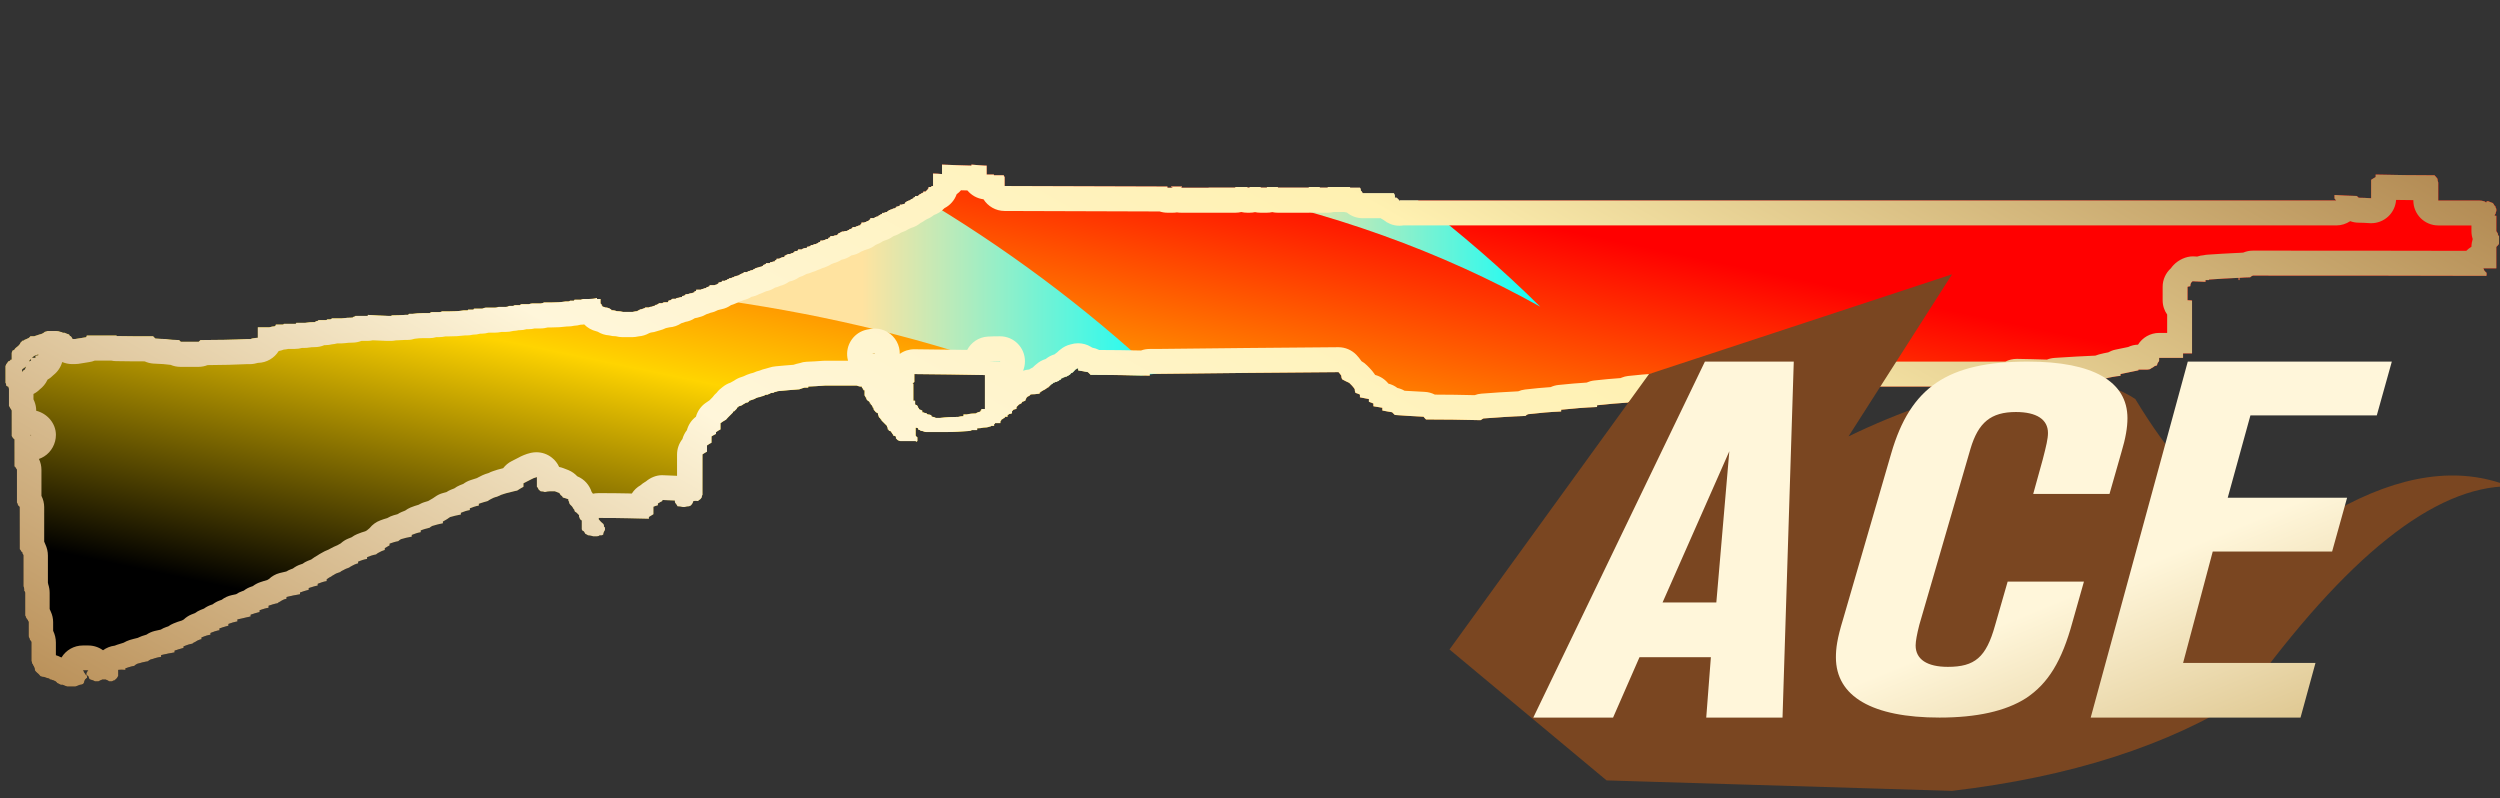 <?xml version="1.0" encoding="utf-8"?>
<!-- Generator: Adobe Illustrator 16.0.0, SVG Export Plug-In . SVG Version: 6.00 Build 0)  -->
<!DOCTYPE svg PUBLIC "-//W3C//DTD SVG 1.1//EN" "http://www.w3.org/Graphics/SVG/1.1/DTD/svg11.dtd">
<svg version="1.1" id="图层_1" xmlns="http://www.w3.org/2000/svg" xmlns:xlink="http://www.w3.org/1999/xlink" x="0px" y="0px"
	 width="100.25px" height="32px" viewBox="0 0 100.25 32" enable-background="new 0 0 100.25 32" xml:space="preserve">
<rect x="0" y="0" width="100.25" height="32" fill="#333333" stroke="none"/>
<rect fill="none" width="100.25" height="32"/>
<g>
	<rect fill="none" width="100.25" height="32"/>
	<g>
		<g>
			<g>
				
					<linearGradient id="SVGID_1_" gradientUnits="userSpaceOnUse" x1="-504.913" y1="38.488" x2="-505.912" y2="39.488" gradientTransform="matrix(100.013 0 0 20.961 50587.82 -802.319)">
					<stop  offset="0.251" style="stop-color:#FF0000"/>
					<stop  offset="0.567" style="stop-color:#FFD400"/>
					<stop  offset="0.857" style="stop-color:#000000"/>
				</linearGradient>
				<path fill="url(#SVGID_1_)" d="M100.175,9.43c0-0.039-0.01-0.08-0.03-0.1c-0.02-0.03-0.029-0.04-0.039-0.061V8.65h-0.07
					c0.01-0.041,0.02-0.061,0.04-0.08c0-0.021,0.01-0.061,0.03-0.11V8.391c0-0.021-0.011-0.051-0.03-0.07
					c0-0.051-0.021-0.07-0.04-0.07c-0.021-0.05-0.05-0.08-0.07-0.109c-0.07-0.021-0.13-0.051-0.18-0.07h-0.07v0.039h-0.04
					c-0.02-0.029-0.05-0.039-0.069-0.039c-0.051-0.021-0.11-0.03-0.181-0.03h-1.649V7.32c-0.021-0.051-0.03-0.1-0.03-0.15
					c-0.03-0.04-0.07-0.09-0.12-0.141c-0.78,0-1.57-0.01-2.36-0.029v0.1c-0.05,0.03-0.109,0.061-0.18,0.11v0.74
					c-0.17-0.011-0.34-0.021-0.5-0.021c-0.03-0.029-0.05-0.05-0.08-0.07c-0.3-0.01-0.59-0.02-0.89-0.039v0.14
					c0.02,0.03,0.05,0.05,0.069,0.08h-37.54l-0.029,0.03V8.04c-0.05-0.05-0.09-0.09-0.11-0.11h-0.07v-0.07
					c0-0.029-0.02-0.06-0.04-0.109h-1.25c-0.029-0.05-0.05-0.09-0.079-0.109c0-0.051-0.011-0.08-0.03-0.111h-0.4V7.5h-0.89v0.029
					h-0.33V7.5h-0.43v0.029h-1.25V7.5h-0.431v0.029h-0.26V7.5h-0.43v0.029h-0.1V7.5h-0.471v0.029h-2.189L47.395,7.5V7.48h-0.43V7.5
					c0.02,0,0.04,0.01,0.07,0.029h-0.221V7.48c-2.17-0.01-4.35-0.01-6.529-0.021V7.1c0-0.02-0.01-0.029-0.03-0.029V7.029h-0.399V7
					h-0.291V6.641h-0.069c-0.17-0.011-0.351-0.021-0.54-0.041v0.041c-0.391-0.011-0.79-0.021-1.18-0.041V6.98
					c-0.121-0.01-0.24-0.021-0.36-0.021v0.5h-0.069V7.5h-0.111v0.029c0,0.031-0.01,0.041-0.029,0.041V7.6
					c-0.03,0-0.04,0.021-0.04,0.041c-0.03,0-0.04,0.01-0.04,0.039h-0.1v0.03c-0.03,0.03-0.051,0.04-0.08,0.04l-0.03,0.029
					c-0.03,0-0.05,0.021-0.069,0.041l-0.041,0.039h-0.109v0.031c-0.021,0.029-0.041,0.039-0.07,0.039v0.03
					c-0.02,0-0.061,0.021-0.1,0.04l-0.041,0.04h-0.039c-0.021,0.021-0.041,0.03-0.07,0.03c-0.02,0.02-0.04,0.039-0.07,0.039v0.031
					L36.266,8.18c-0.021,0-0.061,0.01-0.101,0.03h-0.08v0.04c-0.04,0.02-0.09,0.04-0.14,0.04v0.03c-0.021,0-0.051,0.02-0.07,0.039
					c-0.05,0-0.08,0.011-0.109,0.041h-0.041c-0.02,0.02-0.039,0.029-0.07,0.029c-0.02,0.021-0.039,0.041-0.069,0.041V8.5
					c-0.05,0-0.09,0.02-0.14,0.04h-0.07v0.03c-0.029,0.029-0.05,0.039-0.08,0.039c-0.02,0.021-0.04,0.041-0.07,0.041V8.68
					c-0.05,0-0.09,0.01-0.14,0.041l-0.04,0.029h-0.141v0.04c-0.029,0.021-0.049,0.04-0.069,0.04v0.029
					c-0.03,0-0.06,0.011-0.11,0.041c-0.02,0-0.05,0.01-0.07,0.029h-0.109v0.041c0,0.02-0.01,0.029-0.04,0.029v0.04
					c-0.04,0-0.09,0.01-0.14,0.04c-0.02,0-0.051,0.01-0.07,0.029h-0.109V9.15c-0.041,0.02-0.08,0.039-0.11,0.039l-0.03,0.031
					c-0.02,0-0.05,0.01-0.07,0.039c-0.05,0-0.1,0.01-0.149,0.03h-0.07c-0.021,0.03-0.05,0.04-0.069,0.04
					c-0.021,0.02-0.051,0.029-0.07,0.029V9.4c-0.03,0-0.051,0.01-0.07,0.039c-0.05,0-0.1,0.011-0.15,0.031h-0.1V9.51
					c-0.029,0.02-0.05,0.03-0.08,0.03v0.04c-0.05,0-0.09,0.01-0.14,0.04c-0.03,0-0.05,0.01-0.07,0.03h-0.11v0.039
					c-0.02,0.021-0.049,0.031-0.069,0.031l-0.04,0.039c-0.02,0-0.051,0.01-0.07,0.03c-0.05,0-0.09,0.021-0.14,0.04h-0.07v0.04
					c-0.05,0.021-0.101,0.03-0.149,0.03v0.039c-0.051,0-0.101,0.011-0.141,0.031c-0.029,0-0.05,0.02-0.07,0.039h-0.149v0.04
					c-0.05,0.021-0.091,0.03-0.14,0.03v0.04c-0.03,0-0.051,0.01-0.07,0.03c-0.03,0-0.061,0.02-0.11,0.039h-0.069
					c-0.03,0.021-0.051,0.031-0.07,0.031c-0.03,0.029-0.051,0.039-0.08,0.039v0.051c-0.04,0-0.09,0.01-0.141,0.029
					c-0.02,0-0.049,0.02-0.069,0.04h-0.11v0.04c-0.02,0.02-0.05,0.03-0.07,0.03v0.04c-0.049,0-0.1,0.01-0.14,0.029h-0.04
					l-0.029,0.041h-0.15v0.029c-0.051,0.03-0.08,0.04-0.109,0.04v0.03c-0.021,0-0.041,0.02-0.07,0.04c-0.051,0-0.09,0.01-0.141,0.04
					h-0.039c-0.021,0.02-0.051,0.029-0.07,0.029c-0.021,0.021-0.051,0.041-0.07,0.041l-0.04,0.029c-0.04,0-0.09,0.02-0.14,0.04
					c-0.021,0-0.051,0.011-0.07,0.04h-0.141v0.03c-0.049,0.021-0.09,0.04-0.109,0.04l-0.04,0.029c-0.021,0-0.05,0.021-0.069,0.041
					c-0.051,0-0.08,0.01-0.111,0.029h-0.029c-0.03,0.03-0.051,0.04-0.08,0.04c-0.04,0.021-0.09,0.04-0.141,0.04l-0.029,0.03
					c-0.03,0-0.051,0.01-0.08,0.04c-0.02,0-0.04,0.01-0.07,0.029h-0.109c0,0.03-0.01,0.041-0.03,0.041
					c-0.03,0.02-0.06,0.029-0.11,0.029v0.04c-0.02,0-0.05,0.011-0.07,0.04c-0.029,0-0.06,0.01-0.109,0.03h-0.18v0.04
					c-0.051,0.02-0.08,0.029-0.11,0.029l-0.03,0.041c-0.029,0-0.06,0.01-0.109,0.029c-0.021,0-0.061,0.01-0.11,0.04h-0.181v0.04
					c-0.02,0.02-0.039,0.03-0.069,0.03v0.04c-0.04,0-0.08,0.01-0.11,0.029c-0.039,0-0.1,0.021-0.18,0.041h-0.07v0.029
					c-0.01,0.01-0.02,0.01-0.029,0.01c-0.03,0.021-0.07,0.03-0.11,0.03v0.04c-0.05,0-0.09,0.01-0.14,0.03
					c-0.051,0-0.09,0.01-0.11,0.04h-0.14c0,0.02-0.021,0.029-0.041,0.029c-0.02,0.03-0.059,0.041-0.109,0.041v0.029
					c-0.02,0-0.029,0.02-0.029,0.04h-0.111c-0.049,0-0.09,0.011-0.109,0.04h-0.141c0,0.02-0.02,0.03-0.039,0.03
					c-0.02,0.03-0.061,0.04-0.11,0.04v0.029c-0.05,0-0.09,0.021-0.14,0.041c-0.051,0-0.09,0.01-0.11,0.029h-0.14
					c-0.03,0.03-0.051,0.04-0.07,0.04c-0.05,0.021-0.1,0.04-0.15,0.04l-0.029,0.03c-0.03,0-0.051,0.01-0.08,0.04
					c-0.04,0-0.1,0.01-0.18,0.029h-0.391c-0.07-0.02-0.15-0.029-0.25-0.029c-0.07-0.03-0.15-0.04-0.22-0.04v-0.03
					c-0.021,0-0.04-0.02-0.07-0.04c-0.05-0.021-0.11-0.04-0.18-0.04c-0.021-0.02-0.06-0.029-0.101-0.029V12.27l-0.039-0.029V12.2
					l-0.041-0.03v-0.18h-0.14v-0.04c-0.11,0.03-0.22,0.04-0.32,0.04h-0.22c-0.02,0-0.06,0.01-0.11,0.029h-0.25l-0.03,0.041h-0.15
					c-0.02,0.02-0.05,0.029-0.07,0.029h-0.11c-0.19,0.03-0.38,0.04-0.57,0.04h-0.29c-0.05,0.021-0.1,0.04-0.14,0.04h-0.33
					c-0.04,0-0.09,0.01-0.14,0.03h-0.29c-0.02,0-0.05,0.01-0.07,0.04h-0.21c-0.03,0.02-0.05,0.029-0.08,0.029h-0.14
					c-0.05,0.03-0.09,0.041-0.14,0.041h-0.29c-0.05,0.02-0.1,0.029-0.14,0.029h-0.36c-0.05,0-0.1,0.02-0.15,0.04h-0.32
					c-0.02,0-0.03,0.011-0.03,0.04h-0.22c0,0.02-0.01,0.03-0.03,0.03h-0.15c-0.19,0.03-0.39,0.04-0.61,0.04h-0.25
					c-0.05,0.02-0.08,0.029-0.11,0.029h-0.29c-0.04,0-0.08,0.021-0.1,0.041h-0.29c-0.12,0-0.25,0.01-0.4,0.029h-0.14l-0.03,0.04
					h-0.11c-0.18,0.011-0.36,0.021-0.54,0.021c-0.01,0.01-0.02,0.01-0.04,0.02h-0.14c-0.26-0.01-0.52-0.02-0.79-0.04v0.04h-0.5
					c0,0.02-0.02,0.03-0.04,0.03s-0.05,0.01-0.07,0.04c-0.14,0-0.29,0.01-0.43,0.029h-0.4c-0.02,0.03-0.05,0.041-0.07,0.041h-0.11
					c-0.02,0.02-0.04,0.029-0.07,0.029h-0.28c-0.03,0.03-0.05,0.04-0.08,0.04c-0.02,0-0.04,0.011-0.07,0.04
					c-0.14,0-0.27,0.01-0.39,0.03h-0.36c0,0.03-0.01,0.04-0.04,0.04h-0.46c0,0.02-0.01,0.029-0.04,0.029h-0.28v0.041
					c-0.03,0-0.04,0.01-0.04,0.029c-0.07,0-0.15,0.02-0.22,0.04h-0.46v0.42c-0.06,0-0.12,0.011-0.18,0.021
					c-0.03,0-0.06,0.01-0.11,0.029h-0.11c-0.62,0.03-1.24,0.041-1.86,0.041h-0.04l-0.07,0.069h-0.72l-0.07-0.069
					c-0.17,0-0.35-0.011-0.54-0.041c-0.13,0-0.27-0.01-0.41-0.02l-0.02-0.02c-0.01-0.011-0.04-0.031-0.07-0.07
					c-0.48,0-0.96,0-1.46-0.01l-0.01-0.021h-1.19c0,0.021-0.01,0.05-0.03,0.069c-0.14,0.021-0.29,0.051-0.43,0.07h-0.11
					c-0.02-0.05-0.05-0.08-0.07-0.109c-0.03,0-0.05-0.02-0.07-0.07c-0.08-0.02-0.13-0.05-0.18-0.07h-0.07
					c-0.03-0.02-0.07-0.039-0.11-0.039c-0.05-0.021-0.1-0.031-0.15-0.031h-0.35c-0.05,0.021-0.09,0.031-0.11,0.031
					c-0.05,0.049-0.12,0.09-0.22,0.109c-0.07,0.02-0.14,0.051-0.21,0.07h-0.15c-0.02,0.029-0.04,0.05-0.07,0.07
					c-0.05,0.029-0.11,0.049-0.18,0.08c0,0.02-0.02,0.029-0.07,0.029c-0.02,0.03-0.05,0.051-0.07,0.07
					c-0.02,0.05-0.05,0.09-0.07,0.109c-0.03,0.03-0.05,0.051-0.08,0.07c-0.04,0.03-0.08,0.061-0.1,0.109
					c-0.03,0.021-0.05,0.031-0.07,0.031c-0.03,0.049-0.04,0.09-0.04,0.109v0.26h-0.04l-0.03,0.041c-0.03,0.02-0.05,0.029-0.07,0.029
					c-0.03,0.05-0.05,0.09-0.08,0.109c0,0.031-0.01,0.051-0.03,0.07v0.68c0.02,0.021,0.03,0.061,0.03,0.111
					c0.03,0.029,0.05,0.039,0.08,0.039c0.02,0.04,0.03,0.08,0.03,0.1v0.681c0.03,0.03,0.04,0.05,0.04,0.069
					c0.02,0.031,0.05,0.061,0.07,0.111v1.02l0.04,0.069c0.02,0.021,0.04,0.051,0.07,0.07v1.07c0,0.02,0.01,0.03,0.03,0.03
					c0.03,0.05,0.05,0.09,0.07,0.109v1.32c0.03,0.05,0.04,0.08,0.04,0.109c0.02,0.021,0.05,0.04,0.07,0.07v1.69
					c0.02,0.02,0.05,0.06,0.07,0.109c0.03,0,0.04,0.021,0.04,0.07c0.02,0.021,0.04,0.05,0.04,0.07v1.25
					c0.02,0.02,0.03,0.06,0.03,0.109v0.07c0.03,0.021,0.04,0.04,0.04,0.07v0.92c0.02,0.02,0.03,0.05,0.03,0.069
					c0.03,0.051,0.05,0.091,0.08,0.11c0,0.021,0.01,0.05,0.03,0.07v0.569c0,0.021,0.01,0.061,0.04,0.11c0,0.021,0.01,0.05,0.03,0.07
					c0.03,0.02,0.04,0.05,0.04,0.069v0.75c0.02,0.04,0.03,0.08,0.03,0.11c0.03,0.021,0.04,0.04,0.04,0.07
					c0.02,0.02,0.04,0.05,0.04,0.069c0.02,0.04,0.03,0.08,0.03,0.11c0,0.021,0.01,0.04,0.04,0.07c0.02,0.02,0.06,0.06,0.11,0.1
					c0.02,0.03,0.05,0.05,0.07,0.08c0.05,0.021,0.1,0.04,0.14,0.03c0.05,0.02,0.12,0.05,0.22,0.07c0,0.02,0.02,0.039,0.07,0.039
					c0.07,0.021,0.13,0.04,0.18,0.07c0.02,0.021,0.05,0.04,0.07,0.07c0.05,0.02,0.1,0.05,0.14,0.07h0.08
					c0.05,0.02,0.1,0.05,0.18,0.069h0.32c0.07-0.02,0.13-0.05,0.18-0.069c0.05,0,0.09-0.011,0.14-0.04
					c0.03-0.04,0.04-0.08,0.04-0.101l0.03-0.07c0.03-0.029,0.05-0.05,0.08-0.069v-0.11c0.02,0.021,0.04,0.05,0.07,0.07v0.04
					c0.02,0.04,0.04,0.069,0.07,0.069c0.07,0.021,0.13,0.04,0.18,0.07h0.14c0.05-0.03,0.1-0.05,0.15-0.07h0.14
					c0.05,0.021,0.1,0.04,0.14,0.07h0.11c0.05-0.03,0.08-0.04,0.11-0.04c0-0.02,0.01-0.03,0.03-0.03l0.04-0.039
					c0.02-0.021,0.05-0.061,0.07-0.11v-0.24c0.1-0.01,0.19-0.01,0.29,0V26.8c0.12-0.04,0.24-0.08,0.36-0.1
					c0.02-0.03,0.06-0.05,0.11-0.08c0.14-0.04,0.28-0.08,0.43-0.101c0.02-0.02,0.06-0.05,0.1-0.069c0.15-0.05,0.29-0.09,0.43-0.11
					v-0.07c0.2-0.05,0.38-0.079,0.54-0.109v-0.07c0.12-0.04,0.24-0.08,0.36-0.109V25.92c0.12-0.05,0.24-0.09,0.36-0.11
					c0.02-0.029,0.06-0.05,0.11-0.069c0.07-0.05,0.15-0.09,0.25-0.11v-0.07c0.12-0.05,0.24-0.09,0.36-0.109v-0.07
					c0.12-0.05,0.24-0.09,0.36-0.11V25.2c0.12-0.04,0.24-0.08,0.36-0.11v-0.07c0.11-0.039,0.23-0.079,0.36-0.1v-0.08
					c0.19-0.04,0.37-0.08,0.53-0.12V24.65c0.12-0.04,0.24-0.08,0.36-0.11v-0.07c0.12-0.04,0.24-0.08,0.36-0.1v-0.08
					c0.12-0.04,0.24-0.08,0.36-0.1c0.02-0.021,0.06-0.051,0.11-0.07c0.07-0.05,0.15-0.09,0.25-0.11V23.94
					c0.19-0.051,0.37-0.08,0.54-0.11v-0.07c0.11-0.04,0.23-0.08,0.35-0.109v-0.07c0.13-0.04,0.24-0.08,0.36-0.1v-0.07
					c0.12-0.05,0.24-0.09,0.36-0.11V23.23c0.07-0.051,0.13-0.091,0.18-0.11c0.03-0.021,0.06-0.05,0.11-0.07
					c0.07-0.05,0.15-0.08,0.25-0.109c0.02-0.021,0.06-0.051,0.11-0.07c0.07-0.04,0.15-0.08,0.25-0.11
					c0.02-0.02,0.06-0.04,0.11-0.069c0.07-0.04,0.15-0.08,0.25-0.101v-0.07c0.12-0.05,0.24-0.09,0.36-0.109v-0.07
					c0.12-0.05,0.24-0.09,0.36-0.109c0.02-0.021,0.06-0.051,0.1-0.07c0.08-0.05,0.16-0.08,0.25-0.11V21.98
					c0.08-0.051,0.14-0.08,0.19-0.11V21.8c0.11-0.04,0.23-0.08,0.35-0.1c0.03-0.03,0.06-0.05,0.11-0.08
					c0.14-0.04,0.29-0.08,0.43-0.101V21.45c0.12-0.05,0.24-0.09,0.36-0.11v-0.07c0.12-0.05,0.24-0.079,0.36-0.109
					c0.02-0.021,0.06-0.05,0.1-0.07c0.15-0.05,0.29-0.08,0.43-0.109v-0.07c0.08-0.04,0.14-0.08,0.19-0.11
					c0.02-0.02,0.06-0.04,0.1-0.069c0.15-0.04,0.29-0.08,0.43-0.101v-0.07c0.12-0.05,0.24-0.09,0.36-0.109v-0.07
					c0.12-0.05,0.24-0.09,0.36-0.11V20.2c0.12-0.04,0.24-0.08,0.36-0.11c0.02-0.02,0.06-0.04,0.11-0.07
					c0.07-0.039,0.15-0.079,0.25-0.1c0.07-0.03,0.13-0.05,0.18-0.08c0.12-0.04,0.24-0.08,0.35-0.1c0.1-0.03,0.2-0.05,0.29-0.07
					c0.07-0.05,0.16-0.1,0.25-0.15v-0.14c0.1-0.05,0.19-0.1,0.29-0.149c0.07-0.04,0.16-0.08,0.25-0.101v0.39
					c0.03,0.021,0.05,0.061,0.07,0.11c0.03,0.021,0.05,0.04,0.08,0.07c0.07,0,0.13,0.01,0.17,0.03c0.08-0.021,0.14-0.03,0.19-0.03
					h0.21c0.05,0.02,0.11,0.04,0.18,0.069c0.02,0.04,0.05,0.08,0.07,0.101c0.02,0,0.05,0.03,0.07,0.08
					c0.07,0.02,0.15,0.04,0.22,0.069v0.03c0,0.03,0.01,0.05,0.03,0.07c0,0.05,0.02,0.09,0.04,0.11c0.02,0.02,0.05,0.05,0.07,0.069
					c0.02,0.03,0.05,0.061,0.07,0.11c0.03,0.02,0.04,0.05,0.04,0.07c0,0.02,0.02,0.05,0.07,0.069c0.02,0.021,0.06,0.061,0.11,0.11
					v0.07c0.02,0.02,0.03,0.05,0.03,0.069c0.03,0.05,0.05,0.07,0.08,0.07v0.36c0.02,0.05,0.04,0.069,0.07,0.069
					c0.02,0.021,0.05,0.061,0.07,0.11c0.05,0.02,0.08,0.04,0.11,0.06c0.07,0,0.14,0.021,0.21,0.04h0.14c0.05,0,0.09-0.01,0.11-0.04
					h0.08c0.02,0,0.039-0.01,0.069-0.029c0-0.051,0.011-0.08,0.03-0.11c0-0.021,0.02-0.04,0.04-0.07v-0.1l-0.04-0.04v-0.04
					c0-0.021-0.01-0.04-0.03-0.07c-0.05-0.04-0.09-0.08-0.11-0.1c-0.02-0.03-0.049-0.05-0.069-0.08V20.77c0.39,0,0.78,0,1.17,0.011
					c0.271,0.01,0.56,0.01,0.84,0.02V20.73c0.07-0.04,0.13-0.08,0.181-0.11v-0.3c0.06-0.03,0.119-0.04,0.18-0.061V20.19
					c0.07-0.04,0.13-0.08,0.18-0.101v-0.04c0.16,0.01,0.33,0.01,0.5,0.021v0.02c0,0.04,0.01,0.08,0.04,0.101
					c0.021,0.02,0.04,0.06,0.069,0.109c0.07,0,0.141,0.01,0.211,0.03h0.07c0.069-0.021,0.129-0.03,0.18-0.03l0.07-0.03
					c0.029-0.029,0.049-0.06,0.08-0.109c0-0.03,0.01-0.05,0.029-0.07c0.061-0.01,0.12-0.01,0.18,0l0.041-0.04
					c0.049-0.02,0.08-0.06,0.109-0.109c0-0.04,0.01-0.08,0.029-0.101v-1.62c0.07-0.05,0.141-0.09,0.181-0.109v-0.25
					c0.069-0.051,0.13-0.08,0.181-0.11V17.5c0.069-0.04,0.129-0.08,0.18-0.1v-0.07c0.07-0.05,0.13-0.09,0.18-0.11v-0.25
					c0.07-0.05,0.141-0.1,0.221-0.14c0.039-0.05,0.09-0.1,0.139-0.15c0.051-0.05,0.101-0.1,0.141-0.14V16.5h0.04l0.11-0.109
					c0-0.011,0.01-0.031,0.02-0.051c0.02-0.01,0.04-0.01,0.051-0.02v-0.03c0.049,0,0.09-0.021,0.139-0.04
					c0.031-0.02,0.061-0.05,0.111-0.07c0.02-0.02,0.059-0.039,0.109-0.039c0.05-0.021,0.07-0.051,0.07-0.07
					c0.07-0.021,0.14-0.051,0.209-0.07c0.031-0.02,0.08-0.05,0.15-0.07c0.04,0,0.09-0.01,0.141-0.039c0.02,0,0.06-0.011,0.109-0.031
					c0.02-0.029,0.07-0.039,0.141-0.039c0.02-0.021,0.05-0.03,0.07-0.03c0.029-0.03,0.069-0.04,0.149-0.04
					c0.021-0.02,0.06-0.04,0.101-0.04c0.049-0.021,0.09-0.03,0.109-0.03c0.29-0.029,0.57-0.05,0.83-0.07
					c0.07-0.029,0.14-0.049,0.21-0.069h0.149V15.5c0.221-0.01,0.451-0.02,0.681-0.04h1.26c0.06,0.021,0.11,0.04,0.17,0.04h0.04v0.04
					l0.04,0.04v0.029c0.021,0,0.03,0.011,0.03,0.041h0.039v0.209l0.031,0.041v0.029c0.029,0,0.039,0.01,0.039,0.041V16l0.07,0.08
					c0.02,0,0.04,0.01,0.04,0.029c0.021,0,0.03,0.011,0.03,0.041v0.029h0.039v0.041l0.041,0.029c0,0.029,0.01,0.04,0.029,0.04v0.04
					l0.041,0.029V16.4c0,0.02,0.01,0.039,0.029,0.039v0.031c0.03,0,0.04,0.01,0.04,0.039l0.04,0.03c0.02,0,0.04,0.02,0.07,0.04v0.07
					c0.02,0,0.029,0.01,0.029,0.04v0.029l0.07,0.07c0,0.02,0.02,0.04,0.04,0.04v0.03l0.22,0.22v0.04l0.03,0.03v0.069
					c0.03,0,0.04,0.011,0.04,0.04c0.02,0.021,0.05,0.03,0.07,0.03l0.039,0.04c0,0.02,0.011,0.04,0.031,0.04v0.03l0.039,0.029v0.04
					c0.021,0,0.061,0.011,0.11,0.04v0.07l0.069,0.07c0.041,0.02,0.08,0.04,0.101,0.04h0.62c0.01,0.01,0.02,0.02,0.029,0.029
					c0.011-0.01,0.021-0.02,0.041-0.029v-0.15l-0.041-0.03c-0.01-0.02-0.02-0.029-0.029-0.04v-0.29c0-0.01,0-0.02-0.01-0.02
					c0.039-0.01,0.08,0,0.109,0.02v0.04c0.03,0.021,0.051,0.03,0.07,0.03c0.029,0.03,0.061,0.04,0.109,0.04
					c0.051,0.02,0.101,0.04,0.15,0.04h0.82c0.29,0,0.57-0.021,0.859-0.04c0.051,0,0.101-0.01,0.15-0.04h0.21v-0.07
					c0.101,0,0.181-0.01,0.25-0.029c0.101,0,0.181-0.011,0.25-0.04c0.03,0,0.05-0.011,0.07-0.03h0.11v-0.07
					c0.029,0,0.039-0.02,0.039-0.04h0.211V16.9l0.039-0.051c0-0.02,0.01-0.04,0.041-0.04c0.02,0,0.029-0.01,0.029-0.029
					c0.02,0,0.051-0.011,0.07-0.04v-0.03h0.109v-0.07c0.021,0,0.051-0.02,0.07-0.04c0.03,0,0.061-0.01,0.11-0.029v-0.08l0.069-0.07
					c0.03,0,0.061-0.01,0.11-0.029v-0.07l0.11-0.11c0.02,0,0.05-0.01,0.07-0.04h0.029v-0.029l0.04-0.041
					c0.021,0,0.06-0.01,0.11-0.039v-0.031l0.029-0.039v-0.03l0.07-0.069c0.03,0,0.051-0.021,0.08-0.041l0.03-0.039
					c0.12,0,0.239-0.011,0.36-0.031V15.74c0.029,0,0.039-0.01,0.039-0.03c0.021,0,0.051-0.021,0.07-0.04
					c0.02,0,0.04-0.01,0.04-0.029h0.03c0.029-0.031,0.05-0.041,0.07-0.041c0-0.02,0.02-0.029,0.039-0.029
					c0.021-0.03,0.051-0.041,0.07-0.041c0-0.02,0.01-0.039,0.04-0.039c0-0.02,0.011-0.03,0.03-0.03v-0.01
					c0.01-0.021,0.02-0.03,0.039-0.03c0-0.02,0.011-0.029,0.031-0.029c0.029,0,0.039-0.021,0.039-0.041
					c0.021,0,0.061-0.01,0.11-0.039h0.04c0.01-0.021,0.029-0.031,0.05-0.031h0.021l0.029-0.039l0.07-0.03v-0.04h0.04l0.04-0.029
					c0.02,0,0.061-0.021,0.109-0.041h0.031c0.029-0.02,0.049-0.039,0.069-0.039l0.04-0.031c0.02,0,0.04-0.01,0.04-0.039
					c0.021,0,0.03-0.01,0.03-0.03c0.029,0,0.05-0.01,0.08-0.04l0.1-0.109c0.029,0,0.04-0.011,0.04-0.031
					c0.021,0,0.05-0.01,0.069-0.02v0.09c0.141,0.021,0.271,0.051,0.391,0.07c0.05,0.051,0.09,0.08,0.109,0.109
					c0.681,0,1.361,0.011,2.041,0.031c0.109-0.011,0.22,0,0.33,0v-0.07h0.27c2.439-0.03,4.87-0.051,7.3-0.07
					c0.05,0.051,0.08,0.1,0.11,0.141c0,0.049,0.01,0.1,0.04,0.149c0.09,0.05,0.189,0.101,0.28,0.14
					c0.029,0.03,0.06,0.061,0.109,0.11s0.08,0.101,0.11,0.14c0,0.051,0.01,0.101,0.03,0.15c0.069,0.02,0.14,0.05,0.18,0.07v0.109
					c0.12,0.021,0.24,0.051,0.359,0.07v0.109c0.07,0.021,0.131,0.051,0.181,0.07v0.11c0.12,0.021,0.24,0.04,0.359,0.06v0.11
					c0.141,0.03,0.271,0.05,0.391,0.07l0.109,0.109c0.381,0.03,0.771,0.051,1.15,0.07c0.04,0.05,0.08,0.09,0.1,0.11
					c0.721,0,1.45,0.01,2.19,0.029c0.03-0.02,0.06-0.04,0.11-0.069c0.55-0.04,1.109-0.08,1.689-0.101
					c0.021-0.029,0.061-0.05,0.101-0.069c0.439-0.051,0.88-0.091,1.33-0.11v-0.07c0.479-0.05,0.96-0.09,1.439-0.109v-0.07
					c0.43-0.05,0.85-0.08,1.25-0.109c0.03-0.021,0.061-0.051,0.11-0.07c0.43-0.051,0.88-0.08,1.33-0.11
					c0.02-0.021,0.06-0.04,0.109-0.069c0.55-0.051,1.11-0.08,1.681-0.111V15.71c0.56-0.04,1.09-0.08,1.619-0.11v-0.06
					c0.12-0.021,0.23-0.03,0.341-0.04h10.1c0.07,0,0.13-0.01,0.18-0.04h0.04c0.021-0.021,0.051-0.04,0.07-0.069
					c0.49,0.01,0.98,0.02,1.47,0.039c0.03-0.029,0.061-0.05,0.11-0.08c0.62-0.039,1.24-0.08,1.87-0.1c0.02-0.02,0.05-0.05,0.1-0.07
					c0.19-0.05,0.4-0.09,0.61-0.109V15c0.24-0.05,0.479-0.1,0.72-0.15V14.82h0.36c0.05,0,0.1-0.01,0.14-0.041l0.04-0.029
					c0.021,0,0.05-0.02,0.07-0.04c0.029-0.021,0.05-0.04,0.069-0.04c0.03,0,0.051-0.01,0.07-0.029c0-0.051,0.021-0.08,0.04-0.111
					c0.021-0.02,0.04-0.049,0.04-0.069v-0.11h0.96v-0.18h0.36v-2.12c-0.061-0.01-0.12-0.01-0.181-0.01V11.5
					c0.04-0.01,0.07-0.02,0.11-0.02c0-0.051,0.01-0.101,0.04-0.15c0.01-0.01,0.03-0.03,0.05-0.051
					c0.17,0.011,0.34,0.011,0.521,0.021V11.23h0.14V11.21c0.4-0.03,0.79-0.05,1.19-0.069v0.09h0.029v-0.09
					c0.15-0.011,0.29-0.021,0.431-0.021c0.029-0.03,0.06-0.05,0.109-0.07c3.11,0,6.23,0,9.351,0.011l0.02-0.011v-0.11
					c-0.03-0.02-0.05-0.049-0.07-0.069c-0.029-0.03-0.039-0.05-0.039-0.07l-0.021-0.04h0.521V9.9c0.029-0.021,0.05-0.051,0.069-0.07
					c0.03-0.03,0.04-0.051,0.04-0.07V9.471L100.175,9.43z M0.995,14.82c-0.05,0.02-0.08,0.06-0.11,0.1v-0.1l0.04-0.041
					c0.02,0,0.03-0.01,0.03-0.029c0.03,0,0.05-0.02,0.07-0.04c0.01-0.01,0.02-0.01,0.02-0.01C1.035,14.74,1.015,14.779,0.995,14.82z
					 M1.065,14.67l-0.01,0.01c0.01-0.02,0.01-0.029,0.01-0.039V14.67z M1.245,17.47c-0.02-0.01-0.03-0.02-0.04-0.029h0.04V17.47z
					 M1.245,14.46c-0.02,0.011-0.05,0.021-0.07,0.04v-0.04c0.02-0.021,0.05-0.05,0.07-0.069V14.46z M1.535,14.25
					c-0.05,0-0.09,0.01-0.11,0.029v0.07h-0.15c0.04-0.029,0.06-0.05,0.08-0.07c0.04-0.02,0.1-0.049,0.18-0.069l0.01-0.021
					C1.535,14.21,1.535,14.23,1.535,14.25z M3.505,26.91c0,0.03-0.01,0.05-0.04,0.07v0.14c0-0.021-0.01-0.04-0.03-0.07
					c-0.03-0.04-0.05-0.08-0.07-0.1c0-0.03-0.01-0.05-0.04-0.07h0.22C3.525,26.89,3.515,26.9,3.505,26.91z M40.105,14.48v0.02
					c-0.141,0-0.28-0.01-0.431-0.01C39.825,14.48,39.965,14.48,40.105,14.48z M35.064,14.189h-0.09c0.03-0.01,0.07-0.01,0.11-0.02
					L35.064,14.189z M39.495,16.4h-0.14v0.039c0,0.021-0.021,0.031-0.041,0.031v0.039c-0.02,0-0.06,0.01-0.109,0.03
					c-0.02,0-0.04,0.02-0.07,0.04c-0.119,0-0.24,0.01-0.359,0.04h-0.141v0.07c-0.07,0-0.14,0.01-0.21,0.029
					c-0.239,0-0.479,0.011-0.72,0.04h-0.18c-0.051-0.029-0.09-0.04-0.11-0.04s-0.05-0.01-0.069-0.029v-0.04
					c-0.051-0.021-0.101-0.03-0.141-0.03c-0.02-0.01-0.03-0.021-0.04-0.021v-0.02c-0.03-0.01-0.06-0.021-0.09-0.021
					c-0.021-0.01-0.04-0.02-0.05-0.02h-0.041v-0.069c-0.049-0.031-0.08-0.041-0.109-0.041c0-0.02-0.01-0.029-0.029-0.029v-0.041
					c-0.031,0-0.041-0.01-0.041-0.029v-0.04c-0.02,0-0.029-0.011-0.029-0.04c-0.03,0-0.051-0.01-0.08-0.029v-0.15h-0.07v-0.68
					c-0.02,0-0.029-0.011-0.029-0.031c0.02,0,0.049-0.02,0.069-0.039V15c0.94,0.01,1.89,0.02,2.83,0.04V16.4z"/>
			</g>
		</g>
	</g>
	<g>
		
			<linearGradient id="SVGID_2_" gradientUnits="userSpaceOnUse" x1="-841.963" y1="43.222" x2="-842.546" y2="43.222" gradientTransform="matrix(34.512 0 0 13.153 29105.537 -556.832)">
			<stop  offset="0" style="stop-color:#00FFFF"/>
			<stop  offset="0.649" style="stop-color:#FFE3A0"/>
		</linearGradient>
		<path fill="url(#SVGID_2_)" d="M36.814,7.85l-0.01,0.01h-0.109v0.031c-0.021,0.029-0.041,0.039-0.07,0.039v0.03
			c-0.02,0-0.061,0.021-0.1,0.04l-0.041,0.04h-0.039c-0.021,0.021-0.041,0.03-0.07,0.03c-0.02,0.02-0.04,0.039-0.07,0.039v0.031
			L36.266,8.18c-0.021,0-0.061,0.01-0.101,0.03h-0.08v0.04c-0.04,0.02-0.09,0.04-0.14,0.04v0.03c-0.021,0-0.051,0.02-0.07,0.039
			c-0.05,0-0.08,0.011-0.109,0.041h-0.041c-0.02,0.02-0.039,0.029-0.07,0.029c-0.02,0.021-0.039,0.041-0.069,0.041V8.5
			c-0.05,0-0.09,0.02-0.14,0.04h-0.07v0.03c-0.029,0.029-0.05,0.039-0.08,0.039c-0.02,0.021-0.04,0.041-0.07,0.041V8.68
			c-0.05,0-0.09,0.01-0.14,0.041l-0.04,0.029h-0.141v0.04c-0.029,0.021-0.049,0.04-0.069,0.04v0.029c-0.03,0-0.06,0.011-0.11,0.041
			c-0.02,0-0.05,0.01-0.07,0.029h-0.109v0.041c0,0.02-0.01,0.029-0.04,0.029v0.04c-0.04,0-0.09,0.01-0.14,0.04
			c-0.02,0-0.051,0.01-0.07,0.029h-0.109V9.15c-0.041,0.02-0.08,0.039-0.11,0.039l-0.03,0.031c-0.02,0-0.05,0.01-0.07,0.039
			c-0.05,0-0.1,0.01-0.149,0.03h-0.07c-0.021,0.03-0.05,0.04-0.069,0.04c-0.021,0.02-0.051,0.029-0.07,0.029V9.4
			c-0.03,0-0.051,0.01-0.07,0.039c-0.05,0-0.1,0.011-0.15,0.031h-0.1V9.51c-0.029,0.02-0.05,0.03-0.08,0.03v0.04
			c-0.05,0-0.09,0.01-0.14,0.04c-0.03,0-0.05,0.01-0.07,0.03h-0.11v0.039c-0.02,0.021-0.049,0.031-0.069,0.031l-0.04,0.039
			c-0.02,0-0.051,0.01-0.07,0.03c-0.05,0-0.09,0.021-0.14,0.04h-0.07v0.04c-0.05,0.021-0.101,0.03-0.149,0.03v0.039
			c-0.051,0-0.101,0.011-0.141,0.031c-0.029,0-0.05,0.02-0.07,0.039h-0.149v0.04c-0.05,0.021-0.091,0.03-0.14,0.03v0.04
			c-0.03,0-0.051,0.01-0.07,0.03c-0.03,0-0.061,0.02-0.11,0.039h-0.069c-0.03,0.021-0.051,0.031-0.07,0.031
			c-0.03,0.029-0.051,0.039-0.08,0.039v0.051c-0.04,0-0.09,0.01-0.141,0.029c-0.02,0-0.049,0.02-0.069,0.04h-0.11v0.04
			c-0.02,0.02-0.05,0.03-0.07,0.03v0.04c-0.049,0-0.1,0.01-0.14,0.029h-0.04l-0.029,0.041h-0.15v0.029
			c-0.051,0.03-0.08,0.04-0.109,0.04v0.03c-0.021,0-0.041,0.02-0.07,0.04c-0.051,0-0.09,0.01-0.141,0.04h-0.039
			c-0.021,0.02-0.051,0.029-0.07,0.029c-0.021,0.021-0.051,0.041-0.07,0.041l-0.04,0.029c-0.04,0-0.09,0.02-0.14,0.04
			c-0.021,0-0.051,0.011-0.07,0.04h-0.141v0.03c-0.049,0.021-0.09,0.04-0.109,0.04l-0.04,0.029c-0.021,0-0.05,0.021-0.069,0.041
			c-0.051,0-0.08,0.01-0.111,0.029h-0.029c-0.03,0.03-0.051,0.04-0.08,0.04c-0.04,0.021-0.09,0.04-0.141,0.04l-0.029,0.03
			c-0.03,0-0.051,0.01-0.08,0.04c-0.02,0-0.04,0.01-0.07,0.029h-0.109c0,0.03-0.01,0.041-0.03,0.041
			c-0.03,0.02-0.06,0.029-0.11,0.029v0.04c-0.02,0-0.05,0.011-0.07,0.04c-0.029,0-0.06,0.01-0.109,0.03h-0.18v0.04
			c-0.051,0.02-0.08,0.029-0.11,0.029l-0.03,0.041c-0.029,0-0.06,0.01-0.109,0.029c-0.021,0-0.061,0.01-0.11,0.04h-0.181v0.04
			c-0.02,0.02-0.039,0.03-0.069,0.03v0.04c-0.04,0-0.08,0.01-0.11,0.029c-0.039,0-0.1,0.021-0.18,0.041h-0.07v0.029
			c-0.01,0.01-0.02,0.01-0.029,0.01c4.35,0.521,8.359,1.41,12.06,2.641c0.89,0.3,1.761,0.609,2.61,0.96
			c0.01-0.021,0.02-0.03,0.039-0.03c0-0.02,0.011-0.029,0.031-0.029c0.029,0,0.039-0.021,0.039-0.041c0.021,0,0.061-0.01,0.11-0.039
			h0.04c0.01-0.021,0.029-0.031,0.05-0.031h0.021l0.029-0.039l0.07-0.03v-0.04h0.04l0.04-0.029c0.02,0,0.061-0.021,0.109-0.041
			h0.031c0.029-0.02,0.049-0.039,0.069-0.039l0.04-0.031c0.02,0,0.04-0.01,0.04-0.039c0.021,0,0.03-0.01,0.03-0.03
			c0.029,0,0.05-0.01,0.08-0.04l0.1-0.109c0.029,0,0.04-0.011,0.04-0.031c0.021,0,0.05-0.01,0.069-0.02v0.09
			c0.141,0.021,0.271,0.051,0.391,0.07c0.05,0.051,0.09,0.08,0.109,0.109c0.681,0,1.361,0.011,2.041,0.031l0.33-0.041l0.27-0.029
			C43.475,12.279,40.295,9.91,36.814,7.85z"/>
	</g>
	<g>
		<linearGradient id="SVGID_3_" gradientUnits="userSpaceOnUse" x1="62.603" y1="9.9" x2="48.449" y2="9.9">
			<stop  offset="0" style="stop-color:#00FFFF"/>
			<stop  offset="0.822" style="stop-color:#FFE3A0"/>
		</linearGradient>
		<path fill="url(#SVGID_3_)" d="M61.765,12.3c-3.979-2.22-8.42-3.819-13.319-4.771h1.1V7.5h0.471v0.029h0.1V7.5h0.43v0.029h0.26
			V7.5h0.431v0.029h1.25V7.5h0.43v0.029h0.33V7.5h0.89v0.029h0.4c0.02,0.031,0.03,0.061,0.03,0.111
			c0.029,0.02,0.05,0.06,0.079,0.109h1.25c0.021,0.05,0.04,0.08,0.04,0.109v0.07h0.07c0.021,0.021,0.061,0.061,0.11,0.11v0.03
			l0.029-0.03h0.711C58.565,9.35,60.205,10.76,61.765,12.3z"/>
	</g>
	<g>
		<g>
			<g>
				<g>
					<linearGradient id="SVGID_4_" gradientUnits="userSpaceOnUse" x1="31.753" y1="44.536" x2="64.566" y2="-12.296">
						<stop  offset="0" style="stop-color:#BB925B"/>
						<stop  offset="0.343" style="stop-color:#FFF6DA"/>
						<stop  offset="0.657" style="stop-color:#FFF1B1"/>
						<stop  offset="1" style="stop-color:#B38B54"/>
					</linearGradient>
					<path fill="url(#SVGID_4_)" d="M38.536,7.63c0.086,0.002,0.172,0.004,0.257,0.007c0.158,0.191,0.387,0.323,0.646,0.355
						c0.176,0.279,0.487,0.466,0.842,0.468c1.141,0.006,2.282,0.009,3.421,0.011c0.935,0.002,1.868,0.005,2.8,0.009
						c0.099,0.032,0.204,0.05,0.313,0.05h0.221c0.055,0,0.107-0.004,0.16-0.013c0.053,0.009,0.105,0.013,0.16,0.013h2.189
						c0.08,0,0.157-0.01,0.231-0.028c0.077,0.019,0.157,0.028,0.239,0.028h0.1c0.072,0,0.144-0.008,0.212-0.023
						c0.07,0.016,0.143,0.023,0.218,0.023h0.26c0.073,0,0.144-0.008,0.212-0.024c0.07,0.017,0.144,0.024,0.219,0.024h1.25
						c0.072,0,0.144-0.008,0.212-0.023c0.07,0.016,0.143,0.023,0.218,0.023h0.33c0.081,0,0.159-0.01,0.234-0.029h0.414
						c0.037,0.009,0.075,0.017,0.114,0.021c0.177,0.146,0.401,0.229,0.637,0.229h0.718c0.038,0.026,0.078,0.051,0.119,0.071
						c0.081,0.066,0.173,0.12,0.273,0.161c0.116,0.047,0.239,0.069,0.361,0.069c0.052,0,0.103-0.004,0.153-0.012h37.415
						c0.203,0,0.396-0.062,0.559-0.171c0.108,0.04,0.225,0.061,0.342,0.061c0.14,0,0.288,0.009,0.437,0.019
						c0.021,0.001,0.043,0.002,0.063,0.002c0.254,0,0.498-0.097,0.685-0.271c0.185-0.174,0.297-0.411,0.313-0.663
						c0.231,0.004,0.462,0.007,0.692,0.009V8.04c0,0.553,0.447,1,1,1h1.33V9.27c0,0.107,0.018,0.214,0.051,0.315
						c-0.032,0.099-0.05,0.203-0.051,0.31c-0.075,0.045-0.145,0.101-0.207,0.163c-2.854-0.008-5.708-0.008-8.554-0.008
						c-0.131,0-0.26,0.025-0.381,0.075c-0.003,0.001-0.006,0.003-0.009,0.004c-0.061,0.003-0.123,0.007-0.186,0.012
						c-0.015,0-0.028,0-0.043,0.001c-0.409,0.021-0.808,0.04-1.217,0.071c-0.047,0.004-0.093,0.01-0.137,0.021
						c-0.091,0.006-0.179,0.024-0.261,0.054c-0.042-0.001-0.083-0.003-0.124-0.006c-0.018-0.001-0.034-0.002-0.052-0.002
						c-0.28,0-0.577,0.143-0.77,0.344c-0.041,0.041-0.078,0.086-0.111,0.134c-0.205,0.185-0.331,0.452-0.331,0.743v0.54
						c0,0.213,0.066,0.411,0.181,0.573v0.736h-0.32c-0.358,0-0.672,0.188-0.849,0.471c-0.141,0.003-0.273,0.036-0.394,0.094
						l-0.511,0.106c-0.104,0.021-0.201,0.06-0.29,0.109c-0.123,0.022-0.247,0.05-0.37,0.082c-0.044,0.012-0.086,0.026-0.128,0.043
						c-0.004,0.002-0.008,0.003-0.011,0.005c-0.501,0.02-0.996,0.051-1.49,0.082l-0.15,0.01c-0.105,0.007-0.208,0.029-0.306,0.068
						c-0.396-0.014-0.794-0.021-1.192-0.029c-0.006,0-0.013,0-0.02,0c-0.16,0-0.315,0.038-0.455,0.109h-9.935
						c-0.029,0-0.059,0.001-0.088,0.004c-0.137,0.012-0.272,0.025-0.421,0.051c-0.08,0.014-0.156,0.036-0.229,0.067
						c-0.327,0.021-0.658,0.045-0.997,0.069l-0.297,0.021c-0.123,0.009-0.239,0.039-0.346,0.088
						c-0.458,0.025-0.91,0.053-1.355,0.094c-0.096,0.009-0.206,0.041-0.306,0.083c-0.384,0.025-0.777,0.055-1.159,0.1
						c-0.085,0.01-0.168,0.031-0.248,0.063c-0.018,0.007-0.034,0.014-0.05,0.021c-0.344,0.025-0.698,0.055-1.061,0.097
						c-0.106,0.012-0.207,0.041-0.3,0.083c-0.346,0.021-0.718,0.053-1.128,0.096c-0.112,0.011-0.218,0.041-0.315,0.086
						c-0.319,0.021-0.653,0.053-1.026,0.096c-0.096,0.011-0.188,0.036-0.277,0.073c-0.502,0.022-0.989,0.058-1.47,0.093
						c-0.096,0.007-0.188,0.027-0.277,0.061c-0.536-0.013-1.066-0.021-1.593-0.022c-0.125-0.064-0.264-0.103-0.406-0.11
						c-0.268-0.014-0.539-0.027-0.81-0.045c-0.089-0.052-0.186-0.09-0.287-0.112c-0.105-0.08-0.228-0.141-0.361-0.174
						c-0.131-0.165-0.313-0.289-0.525-0.346c-0.004-0.003-0.008-0.006-0.012-0.009c-0.01-0.015-0.02-0.029-0.029-0.043
						c-0.051-0.071-0.111-0.15-0.191-0.23l-0.097-0.098c-0.067-0.069-0.143-0.128-0.227-0.175c-0.006-0.009-0.012-0.018-0.018-0.026
						c-0.051-0.072-0.11-0.15-0.191-0.233c-0.188-0.191-0.445-0.3-0.714-0.3c-0.003,0-0.005,0-0.008,0
						c-2.432,0.02-4.863,0.04-7.292,0.07h-0.27c-0.122,0-0.238,0.021-0.347,0.062c-0.56-0.012-1.118-0.02-1.678-0.021
						c-0.088-0.045-0.183-0.077-0.28-0.095c-0.014-0.009-0.027-0.018-0.041-0.026c-0.16-0.1-0.343-0.149-0.525-0.149
						c-0.102,0-0.204,0.016-0.303,0.047c-0.15,0.036-0.287,0.105-0.402,0.201c-0.046,0.033-0.089,0.071-0.129,0.113
						c-0.037,0.024-0.072,0.051-0.105,0.079c-0.001,0.001-0.003,0.001-0.004,0.002c0.001-0.001,0.003-0.001,0.004-0.002
						c-0.002,0.002-0.004,0.004-0.007,0.006c-0.13,0.037-0.249,0.102-0.353,0.186c-0.14,0.043-0.267,0.114-0.373,0.209
						c-0.05,0.038-0.097,0.08-0.139,0.126c-0.003,0.002-0.005,0.004-0.008,0.006c-0.05,0.022-0.097,0.05-0.142,0.08
						c-0.081,0.005-0.163,0.022-0.243,0.049c0.048-0.118,0.074-0.247,0.074-0.381c0-0.553-0.447-1-1-1
						c-0.162,0-0.322,0.001-0.495,0.012c-0.36,0.023-0.665,0.235-0.821,0.534c-0.698-0.012-1.401-0.019-2.113-0.026
						c-0.004,0-0.008,0-0.011,0c-0.209,0-0.412,0.065-0.58,0.186c0.003-0.169-0.037-0.339-0.122-0.495
						c-0.179-0.326-0.519-0.521-0.878-0.521c-0.063,0-0.129,0.006-0.193,0.019c-0.082,0.012-0.157,0.028-0.224,0.049
						c-0.469,0.151-0.758,0.621-0.682,1.107c0.007,0.039,0.015,0.078,0.025,0.115h-0.937c-0.029,0-0.06,0.001-0.089,0.004
						c-0.205,0.019-0.411,0.027-0.636,0.037c-0.097,0.004-0.189,0.023-0.276,0.055c-0.042,0.008-0.084,0.018-0.123,0.028
						c-0.043,0.013-0.085,0.025-0.127,0.039c-0.223,0.018-0.458,0.035-0.701,0.06c-0.092,0.007-0.187,0.026-0.282,0.057
						c-0.045,0.011-0.088,0.023-0.131,0.038c-0.083,0.018-0.162,0.042-0.236,0.075c-0.09,0.02-0.17,0.048-0.241,0.082
						c-0.016,0.005-0.029,0.01-0.044,0.015c-0.028,0.006-0.057,0.013-0.084,0.021c-0.112,0.033-0.206,0.075-0.277,0.111
						c-0.024,0.009-0.051,0.019-0.082,0.029c-0.11,0.032-0.213,0.083-0.303,0.147c-0.038,0.019-0.075,0.039-0.111,0.062
						c-0.011,0.006-0.021,0.012-0.031,0.018c-0.121,0.04-0.231,0.103-0.328,0.184c-0.086,0.061-0.163,0.134-0.226,0.218
						c-0.064,0.055-0.121,0.118-0.171,0.187l-0.041,0.041c-0.006,0.006-0.04,0.041-0.046,0.047
						c-0.011,0.011-0.021,0.021-0.031,0.032c-0.055,0.035-0.107,0.071-0.16,0.108c-0.19,0.135-0.325,0.33-0.386,0.55
						c-0.178,0.135-0.305,0.325-0.361,0.538c-0.084,0.106-0.146,0.229-0.181,0.358c-0.138,0.175-0.215,0.393-0.215,0.62v0.856
						c-0.016-0.002-0.031-0.003-0.046-0.004c-0.099-0.006-0.197-0.01-0.295-0.013c-0.07-0.002-0.14-0.004-0.208-0.008
						c-0.018-0.001-0.034-0.002-0.052-0.002c-0.237,0-0.467,0.098-0.648,0.251l-0.035,0.021c-0.064,0.037-0.123,0.08-0.177,0.129
						c-0.146,0.082-0.266,0.198-0.353,0.335c-0.049-0.001-0.099-0.003-0.148-0.005c-0.398-0.011-0.799-0.011-1.197-0.011
						c-0.073,0-0.145,0.008-0.213,0.022c-0.016-0.021-0.027-0.037-0.033-0.044c-0.006-0.008-0.013-0.018-0.02-0.027
						c-0.087-0.276-0.292-0.508-0.567-0.623c-0.003-0.002-0.007-0.003-0.01-0.005c-0.097-0.104-0.216-0.189-0.35-0.245
						c-0.061-0.025-0.116-0.047-0.206-0.08c-0.055-0.021-0.112-0.037-0.17-0.049c-0.064-0.143-0.162-0.271-0.288-0.37
						c-0.179-0.144-0.399-0.219-0.624-0.219c-0.074,0-0.148,0.008-0.221,0.024c-0.21,0.048-0.388,0.131-0.505,0.197l-0.133,0.068
						l-0.126,0.064c-0.139,0.069-0.257,0.168-0.348,0.287c-0.151,0.032-0.289,0.078-0.413,0.12
						c-0.058,0.019-0.114,0.044-0.168,0.073c-0.001,0-0.003,0.001-0.004,0.001c0,0,0,0,0,0c0,0,0,0-0.001,0.001h-0.002
						c-0.178,0.05-0.318,0.12-0.423,0.179c-0.004,0.002-0.021,0.013-0.037,0.021c-0.087,0.026-0.174,0.055-0.264,0.085
						c-0.104,0.034-0.2,0.085-0.285,0.148c-0.047,0.018-0.094,0.036-0.143,0.057c-0.078,0.032-0.151,0.074-0.216,0.123
						c-0.047,0.018-0.094,0.036-0.143,0.056c-0.063,0.025-0.121,0.058-0.175,0.094c-0.026,0.007-0.052,0.014-0.079,0.021
						l-0.051,0.014c-0.12,0.031-0.229,0.083-0.329,0.156c-0.021,0.013-0.05,0.031-0.084,0.057c-0.019,0.012-0.04,0.025-0.066,0.038
						c-0.042,0.021-0.083,0.045-0.121,0.071c-0.058,0.017-0.117,0.034-0.178,0.054c-0.048,0.017-0.095,0.036-0.14,0.06
						c-0.02,0.01-0.042,0.021-0.069,0.037c-0.097,0.027-0.205,0.062-0.319,0.108c-0.08,0.033-0.153,0.076-0.22,0.126
						c-0.046,0.017-0.092,0.035-0.139,0.055c-0.06,0.025-0.117,0.055-0.169,0.09c-0.052,0.014-0.103,0.028-0.153,0.042
						c-0.086,0.025-0.168,0.061-0.244,0.107c-0.003,0.001-0.005,0.003-0.008,0.005c-0.101,0.027-0.193,0.06-0.275,0.09
						c-0.175,0.063-0.324,0.173-0.436,0.312c-0.039,0.028-0.075,0.059-0.109,0.092c-0.014,0.008-0.029,0.016-0.043,0.024
						c-0.006,0.004-0.013,0.007-0.019,0.011c-0.106,0.03-0.216,0.068-0.333,0.117c-0.079,0.033-0.152,0.074-0.218,0.124
						c-0.047,0.018-0.095,0.036-0.143,0.057c-0.111,0.046-0.21,0.11-0.295,0.189c-0.034,0.018-0.066,0.036-0.097,0.054
						c-0.01,0.005-0.02,0.011-0.031,0.018c-0.102,0.04-0.186,0.082-0.252,0.118c-0.041,0.019-0.08,0.04-0.118,0.063
						c-0.091,0.034-0.188,0.079-0.288,0.14c-0.057,0.03-0.102,0.06-0.134,0.082c-0.092,0.05-0.173,0.105-0.249,0.161
						c-0.004,0.003-0.008,0.006-0.013,0.01c-0.046,0.017-0.094,0.035-0.142,0.055c-0.076,0.031-0.146,0.071-0.21,0.119l-0.061,0.019
						c-0.12,0.037-0.229,0.096-0.323,0.169c-0.025,0.01-0.05,0.019-0.075,0.027c-0.066,0.024-0.129,0.055-0.187,0.091
						c-0.088,0.019-0.177,0.039-0.269,0.063c-0.165,0.044-0.311,0.128-0.429,0.239c-0.018,0.011-0.037,0.021-0.055,0.033
						c-0.005,0.003-0.011,0.005-0.016,0.008c-0.104,0.028-0.197,0.06-0.279,0.087c-0.109,0.036-0.209,0.091-0.297,0.158
						c-0.021,0.008-0.042,0.015-0.063,0.021c-0.11,0.036-0.211,0.091-0.299,0.16c-0.021,0.007-0.041,0.014-0.062,0.021
						c-0.089,0.029-0.171,0.071-0.246,0.122c-0.057,0.013-0.114,0.024-0.173,0.037c-0.151,0.032-0.289,0.097-0.405,0.187
						c-0.028,0.01-0.056,0.02-0.083,0.029c-0.103,0.037-0.197,0.089-0.281,0.154c-0.021,0.007-0.041,0.014-0.062,0.021
						c-0.104,0.035-0.199,0.085-0.283,0.148c-0.047,0.018-0.094,0.035-0.143,0.056c-0.079,0.033-0.152,0.075-0.218,0.125
						c-0.046,0.017-0.094,0.035-0.142,0.055c-0.116,0.048-0.22,0.116-0.307,0.2c-0.012,0.007-0.024,0.014-0.036,0.021
						c-0.014,0.007-0.028,0.015-0.043,0.022c-0.108,0.03-0.219,0.069-0.335,0.118c-0.074,0.03-0.143,0.069-0.206,0.115
						c-0.029,0.01-0.058,0.02-0.086,0.029c-0.077,0.025-0.149,0.06-0.216,0.102c-0.08,0.017-0.163,0.034-0.25,0.056
						c-0.118,0.03-0.228,0.08-0.324,0.146c-0.065,0.019-0.125,0.038-0.179,0.056c-0.042,0.015-0.083,0.031-0.123,0.051
						c-0.015,0.007-0.029,0.015-0.043,0.021c-0.12,0.027-0.229,0.059-0.323,0.085c-0.079,0.023-0.179,0.069-0.252,0.112
						c-0.096,0.026-0.183,0.056-0.26,0.081c-0.031,0.011-0.062,0.022-0.091,0.035c-0.176,0.021-0.337,0.087-0.472,0.186
						c-0.167-0.122-0.372-0.192-0.59-0.192h-0.22c-0.354,0-0.676,0.187-0.854,0.48c-0.013-0.005-0.025-0.01-0.038-0.014
						c-0.059-0.031-0.122-0.057-0.188-0.076V25.77c0-0.168-0.039-0.329-0.11-0.476V24.95c0-0.148-0.033-0.293-0.095-0.425
						c-0.013-0.034-0.028-0.068-0.045-0.102V23.78c0-0.122-0.02-0.239-0.057-0.351c-0.004-0.022-0.008-0.045-0.013-0.067V22.28
						c0-0.159-0.037-0.315-0.106-0.46c-0.013-0.035-0.027-0.069-0.043-0.102V20.34c0-0.159-0.038-0.315-0.11-0.456V18.84
						c0-0.152-0.035-0.301-0.1-0.436c0.073-0.025,0.143-0.06,0.21-0.102c0.292-0.183,0.47-0.518,0.47-0.862
						c0-0.467-0.349-0.859-0.79-0.969v-0.001c0-0.126-0.023-0.25-0.07-0.367c-0.013-0.032-0.026-0.063-0.04-0.091v-0.214
						c0.094-0.048,0.18-0.11,0.256-0.186c0.125-0.097,0.228-0.222,0.296-0.363c0.004-0.008,0.008-0.017,0.013-0.026
						c0.09-0.05,0.171-0.114,0.242-0.188c0.165-0.13,0.287-0.311,0.345-0.518C2.621,14.57,2.756,14.6,2.895,14.6h0.11
						c0.046,0,0.092-0.003,0.138-0.01c0.084-0.012,0.172-0.026,0.26-0.042l0.177-0.029c0.076-0.011,0.15-0.03,0.221-0.059h0.663
						c0.06,0.013,0.12,0.02,0.182,0.021c0.394,0.008,0.776,0.009,1.155,0.01c0.108,0.049,0.225,0.079,0.345,0.088
						c0.135,0.009,0.271,0.018,0.399,0.021c0.098,0.014,0.197,0.024,0.297,0.031c0.123,0.053,0.256,0.08,0.393,0.08h0.72
						c0.127,0,0.251-0.024,0.368-0.07c0.598-0.003,1.135-0.017,1.602-0.04h0.11c0.098,0,0.209-0.02,0.308-0.05
						c0.353-0.006,0.66-0.194,0.833-0.475c0.07-0.012,0.137-0.031,0.201-0.057c0.063-0.004,0.125-0.014,0.185-0.028h0.263
						c0.102,0,0.2-0.014,0.292-0.04h0.108c0.056,0,0.113-0.005,0.168-0.015c0.068-0.012,0.142-0.016,0.222-0.016
						c0.136,0,0.27-0.027,0.392-0.08h0.038c0.091,0,0.181-0.011,0.268-0.033c0.071-0.006,0.14-0.018,0.207-0.037h0.175
						c0.046,0,0.092-0.003,0.138-0.01c0.095-0.013,0.197-0.02,0.292-0.02c0.128,0,0.253-0.024,0.368-0.07h0.242
						c0.073,0,0.144-0.009,0.212-0.024c0.185,0.01,0.374,0.018,0.578,0.024h0.14c0.07,0,0.14-0.008,0.208-0.021
						c0.134-0.004,0.268-0.011,0.402-0.019h0.08c0.093,0,0.187-0.017,0.277-0.046c0.007-0.001,0.015-0.002,0.022-0.003
						c0.102-0.013,0.189-0.021,0.271-0.021h0.29c0.097,0,0.192-0.014,0.283-0.041h0.107c0.096,0,0.181-0.012,0.258-0.029h0.102
						c0.262,0,0.481-0.013,0.683-0.04h0.077c0.082,0,0.162-0.011,0.24-0.03h0.01c0.098,0,0.192-0.014,0.281-0.04h0.069
						c0.084,0,0.18-0.016,0.27-0.04h0.24c0.09,0,0.182-0.01,0.274-0.029h0.156c0.11,0,0.218-0.014,0.323-0.042
						c0.077-0.003,0.148-0.014,0.212-0.028h0.035c0.096,0,0.19-0.014,0.28-0.04h0.08c0.083,0,0.165-0.01,0.244-0.03h0.226
						c0.114,0,0.216-0.018,0.302-0.04h0.128c0.234,0,0.445-0.013,0.643-0.04h0.037c0.085,0,0.169-0.01,0.251-0.029
						c0.086-0.003,0.171-0.017,0.252-0.041c0.05,0,0.1-0.004,0.149-0.012c0.131,0.135,0.3,0.232,0.49,0.277
						c0.017,0.006,0.034,0.011,0.052,0.016c0.135,0.084,0.291,0.137,0.459,0.147c0.086,0.024,0.173,0.035,0.269,0.035
						c0.087,0.023,0.177,0.036,0.268,0.036h0.391c0.075,0,0.177-0.015,0.254-0.032c0.149-0.011,0.295-0.056,0.424-0.13
						c0.02-0.006,0.038-0.013,0.055-0.019c0.004-0.001,0.008-0.002,0.012-0.004c0.087-0.008,0.171-0.027,0.252-0.057
						c0.04-0.01,0.079-0.021,0.116-0.034c0.076-0.019,0.149-0.046,0.219-0.081c0.004-0.002,0.008-0.004,0.012-0.005
						c0.046-0.007,0.091-0.018,0.135-0.03c0.179-0.012,0.346-0.071,0.487-0.166c0.055-0.013,0.108-0.031,0.16-0.054h0.001
						c0.134-0.021,0.258-0.07,0.368-0.142c0.004-0.002,0.008-0.004,0.012-0.006l0.007-0.002c0.062-0.009,0.123-0.023,0.182-0.044
						c0.1-0.023,0.194-0.063,0.28-0.115c0.056-0.015,0.11-0.033,0.162-0.057c0.001,0,0.002,0,0.003-0.001
						c0.104-0.02,0.203-0.057,0.295-0.107c0.049-0.009,0.098-0.021,0.145-0.035c0.137-0.027,0.266-0.084,0.378-0.164
						c0.056-0.015,0.109-0.034,0.162-0.058c0.052-0.02,0.103-0.044,0.15-0.071c0.018-0.006,0.036-0.013,0.054-0.019
						c0.047-0.014,0.095-0.031,0.145-0.054c0.109-0.025,0.215-0.069,0.31-0.13c0.108-0.02,0.212-0.057,0.308-0.109
						c0.052-0.017,0.104-0.036,0.153-0.06c0.03-0.012,0.061-0.026,0.091-0.041c0.015-0.005,0.029-0.01,0.044-0.015
						c0.122-0.025,0.239-0.074,0.346-0.144c0.072-0.016,0.143-0.04,0.21-0.072c0.125-0.03,0.241-0.086,0.344-0.16
						c0.011-0.005,0.021-0.01,0.033-0.015c0.141-0.029,0.271-0.089,0.384-0.171l0.016-0.007c0.082-0.023,0.16-0.057,0.234-0.101
						c0.01-0.005,0.02-0.011,0.029-0.016c0.003-0.002,0.006-0.003,0.009-0.004c0.084-0.017,0.165-0.043,0.242-0.08
						c0.07-0.018,0.139-0.044,0.204-0.077c0.036-0.012,0.071-0.024,0.106-0.039c0.026-0.011,0.052-0.022,0.076-0.036
						c0.063-0.016,0.125-0.038,0.184-0.066c0.067-0.025,0.132-0.059,0.191-0.099c0.033-0.012,0.064-0.024,0.096-0.039
						c0.11-0.027,0.214-0.073,0.307-0.135c0.144-0.028,0.278-0.088,0.396-0.173c0.141-0.023,0.273-0.075,0.391-0.153
						c0.025-0.011,0.048-0.021,0.067-0.03c0.042-0.013,0.082-0.028,0.121-0.046c0.003-0.001,0.005-0.002,0.007-0.003
						c0.143-0.034,0.272-0.1,0.385-0.189c0.015-0.006,0.028-0.012,0.042-0.019c0.089-0.031,0.172-0.074,0.248-0.128
						c0.024-0.01,0.049-0.02,0.072-0.03c0.124-0.033,0.237-0.09,0.338-0.165c0.011-0.006,0.021-0.012,0.032-0.018
						c0.103-0.028,0.198-0.073,0.285-0.132c0.017-0.006,0.032-0.013,0.048-0.02c0.093-0.028,0.181-0.07,0.261-0.124
						c0.03-0.013,0.062-0.026,0.092-0.042c0.004-0.002,0.009-0.004,0.013-0.006c0.136-0.038,0.263-0.105,0.372-0.197
						c0.059-0.027,0.114-0.061,0.167-0.099c0.031-0.017,0.063-0.035,0.092-0.056c0.098-0.038,0.189-0.091,0.271-0.158
						c0.006-0.003,0.012-0.006,0.018-0.01c0.148-0.052,0.28-0.137,0.387-0.247c0.009-0.008,0.018-0.017,0.025-0.024
						c0.228-0.115,0.404-0.315,0.49-0.559c0.033-0.023,0.064-0.05,0.095-0.077C38.482,7.688,38.511,7.659,38.536,7.63 M38.955,6.6
						v0.041c-0.391-0.011-0.79-0.021-1.18-0.041V6.98c-0.121-0.01-0.24-0.021-0.36-0.021v0.5h-0.069V7.5h-0.111v0.029
						c0,0.031-0.01,0.041-0.029,0.041V7.6c-0.03,0-0.04,0.021-0.04,0.041c-0.03,0-0.04,0.01-0.04,0.039h-0.1v0.03
						c-0.03,0.03-0.051,0.04-0.08,0.04l-0.03,0.029c-0.03,0-0.05,0.021-0.069,0.041l-0.041,0.039h-0.109v0.031
						c-0.021,0.029-0.041,0.039-0.07,0.039v0.03c-0.02,0-0.061,0.021-0.1,0.04l-0.041,0.04h-0.039
						c-0.021,0.021-0.041,0.03-0.07,0.03c-0.02,0.02-0.04,0.039-0.07,0.039v0.031L36.266,8.18c-0.021,0-0.061,0.01-0.101,0.03h-0.08
						v0.04c-0.04,0.02-0.09,0.04-0.14,0.04v0.03c-0.021,0-0.051,0.02-0.07,0.039c-0.05,0-0.08,0.011-0.109,0.041h-0.041
						c-0.02,0.02-0.039,0.029-0.07,0.029c-0.02,0.021-0.039,0.041-0.069,0.041V8.5c-0.05,0-0.09,0.02-0.14,0.04h-0.07v0.03
						c-0.029,0.029-0.05,0.039-0.08,0.039c-0.02,0.021-0.04,0.041-0.07,0.041V8.68c-0.05,0-0.09,0.01-0.14,0.041l-0.04,0.029h-0.141
						v0.04c-0.029,0.021-0.049,0.04-0.069,0.04v0.029c-0.03,0-0.06,0.011-0.11,0.041c-0.02,0-0.05,0.01-0.07,0.029h-0.109v0.041
						c0,0.02-0.01,0.029-0.04,0.029v0.04c-0.04,0-0.09,0.01-0.14,0.04c-0.02,0-0.051,0.01-0.07,0.029h-0.109V9.15
						c-0.041,0.02-0.08,0.039-0.11,0.039l-0.03,0.031c-0.02,0-0.05,0.01-0.07,0.039c-0.05,0-0.1,0.01-0.149,0.03h-0.07
						c-0.021,0.03-0.05,0.04-0.069,0.04c-0.021,0.02-0.051,0.029-0.07,0.029V9.4c-0.03,0-0.051,0.01-0.07,0.039
						c-0.05,0-0.1,0.011-0.15,0.031h-0.1V9.51c-0.029,0.02-0.05,0.03-0.08,0.03v0.04c-0.05,0-0.09,0.01-0.14,0.04
						c-0.03,0-0.05,0.01-0.07,0.03h-0.11v0.039c-0.02,0.021-0.049,0.031-0.069,0.031l-0.04,0.039c-0.02,0-0.051,0.01-0.07,0.03
						c-0.05,0-0.09,0.021-0.14,0.04h-0.07v0.04c-0.05,0.021-0.101,0.03-0.149,0.03v0.039c-0.051,0-0.101,0.011-0.141,0.031
						c-0.029,0-0.05,0.02-0.07,0.039h-0.149v0.04c-0.05,0.021-0.091,0.03-0.14,0.03v0.04c-0.03,0-0.051,0.01-0.07,0.03
						c-0.03,0-0.061,0.02-0.11,0.039h-0.069c-0.03,0.021-0.051,0.031-0.07,0.031c-0.03,0.029-0.051,0.039-0.08,0.039v0.051
						c-0.04,0-0.09,0.01-0.141,0.029c-0.02,0-0.049,0.02-0.069,0.04h-0.11v0.04c-0.02,0.02-0.05,0.03-0.07,0.03v0.04
						c-0.049,0-0.1,0.01-0.14,0.029h-0.04l-0.029,0.041h-0.15v0.029c-0.051,0.03-0.08,0.04-0.109,0.04v0.03
						c-0.021,0-0.041,0.02-0.07,0.04c-0.051,0-0.09,0.01-0.141,0.04h-0.039c-0.021,0.02-0.051,0.029-0.07,0.029
						c-0.021,0.021-0.051,0.041-0.07,0.041l-0.04,0.029c-0.04,0-0.09,0.02-0.14,0.04c-0.021,0-0.051,0.011-0.07,0.04h-0.141v0.03
						c-0.049,0.021-0.09,0.04-0.109,0.04l-0.04,0.029c-0.021,0-0.05,0.021-0.069,0.041c-0.051,0-0.08,0.01-0.111,0.029h-0.029
						c-0.03,0.03-0.051,0.04-0.08,0.04c-0.04,0.021-0.09,0.04-0.141,0.04l-0.029,0.03c-0.03,0-0.051,0.01-0.08,0.04
						c-0.02,0-0.04,0.01-0.07,0.029h-0.109c0,0.03-0.01,0.041-0.03,0.041c-0.03,0.02-0.06,0.029-0.11,0.029v0.04
						c-0.02,0-0.05,0.011-0.07,0.04c-0.029,0-0.06,0.01-0.109,0.03h-0.18v0.04c-0.051,0.02-0.08,0.029-0.11,0.029l-0.03,0.041
						c-0.029,0-0.06,0.01-0.109,0.029c-0.021,0-0.061,0.01-0.11,0.04h-0.181v0.04c-0.02,0.02-0.039,0.03-0.069,0.03v0.04
						c-0.04,0-0.08,0.01-0.11,0.029c-0.039,0-0.1,0.021-0.18,0.041h-0.07v0.029c-0.01,0.01-0.02,0.01-0.029,0.01
						c-0.03,0.021-0.07,0.03-0.11,0.03v0.04c-0.05,0-0.09,0.01-0.14,0.03c-0.051,0-0.09,0.01-0.11,0.04h-0.14
						c0,0.02-0.021,0.029-0.041,0.029c-0.02,0.03-0.059,0.041-0.109,0.041v0.029c-0.02,0-0.029,0.02-0.029,0.04h-0.111
						c-0.049,0-0.09,0.011-0.109,0.04h-0.141c0,0.02-0.02,0.03-0.039,0.03c-0.02,0.03-0.061,0.04-0.11,0.04v0.029
						c-0.05,0-0.09,0.021-0.14,0.041c-0.051,0-0.09,0.01-0.11,0.029h-0.14c-0.03,0.03-0.051,0.04-0.07,0.04
						c-0.05,0.021-0.1,0.04-0.15,0.04l-0.029,0.03c-0.03,0-0.051,0.01-0.08,0.04c-0.04,0-0.1,0.01-0.18,0.029h-0.391
						c-0.07-0.02-0.15-0.029-0.25-0.029c-0.07-0.03-0.15-0.04-0.22-0.04v-0.03c-0.021,0-0.04-0.02-0.07-0.04
						c-0.05-0.021-0.11-0.04-0.18-0.04c-0.021-0.02-0.06-0.029-0.101-0.029V12.27l-0.039-0.029V12.2l-0.041-0.03v-0.18h-0.14v-0.04
						c-0.11,0.03-0.22,0.04-0.32,0.04h-0.22c-0.02,0-0.06,0.01-0.11,0.029h-0.25l-0.03,0.041h-0.15
						c-0.02,0.02-0.05,0.029-0.07,0.029h-0.11c-0.19,0.03-0.38,0.04-0.57,0.04h-0.29c-0.05,0.021-0.1,0.04-0.14,0.04h-0.33
						c-0.04,0-0.09,0.01-0.14,0.03h-0.29c-0.02,0-0.05,0.01-0.07,0.04h-0.21c-0.03,0.02-0.05,0.029-0.08,0.029h-0.14
						c-0.05,0.03-0.09,0.041-0.14,0.041h-0.29c-0.05,0.02-0.1,0.029-0.14,0.029h-0.36c-0.05,0-0.1,0.02-0.15,0.04h-0.32
						c-0.02,0-0.03,0.011-0.03,0.04h-0.22c0,0.02-0.01,0.03-0.03,0.03h-0.15c-0.19,0.03-0.39,0.04-0.61,0.04h-0.25
						c-0.05,0.02-0.08,0.029-0.11,0.029h-0.29c-0.04,0-0.08,0.021-0.1,0.041h-0.29c-0.12,0-0.25,0.01-0.4,0.029h-0.14l-0.03,0.04
						h-0.11c-0.18,0.011-0.36,0.021-0.54,0.021c-0.01,0.01-0.02,0.01-0.04,0.02h-0.14c-0.26-0.01-0.52-0.02-0.79-0.04v0.04h-0.5
						c0,0.02-0.02,0.03-0.04,0.03s-0.05,0.01-0.07,0.04c-0.14,0-0.29,0.01-0.43,0.029h-0.4c-0.02,0.03-0.05,0.041-0.07,0.041h-0.11
						c-0.02,0.02-0.04,0.029-0.07,0.029h-0.28c-0.03,0.03-0.05,0.04-0.08,0.04c-0.02,0-0.04,0.011-0.07,0.04
						c-0.14,0-0.27,0.01-0.39,0.03h-0.36c0,0.03-0.01,0.04-0.04,0.04h-0.46c0,0.02-0.01,0.029-0.04,0.029h-0.28v0.041
						c-0.03,0-0.04,0.01-0.04,0.029c-0.07,0-0.15,0.02-0.22,0.04h-0.46v0.42c-0.06,0-0.12,0.011-0.18,0.021
						c-0.03,0-0.06,0.01-0.11,0.029h-0.11c-0.62,0.03-1.24,0.041-1.86,0.041h-0.04l-0.07,0.069h-0.72l-0.07-0.069
						c-0.17,0-0.35-0.011-0.54-0.041c-0.13,0-0.27-0.01-0.41-0.02l-0.02-0.02c-0.01-0.011-0.04-0.031-0.07-0.07
						c-0.48,0-0.96,0-1.46-0.01l-0.01-0.021h-1.19c0,0.021-0.01,0.05-0.03,0.069c-0.14,0.021-0.29,0.051-0.43,0.07h-0.11
						c-0.02-0.05-0.05-0.08-0.07-0.109c-0.03,0-0.05-0.02-0.07-0.07c-0.08-0.02-0.13-0.05-0.18-0.07h-0.07
						c-0.03-0.02-0.07-0.039-0.11-0.039c-0.05-0.021-0.1-0.031-0.15-0.031h-0.35c-0.05,0.021-0.09,0.031-0.11,0.031
						c-0.05,0.049-0.12,0.09-0.22,0.109c-0.07,0.02-0.14,0.051-0.21,0.07h-0.15c-0.02,0.029-0.04,0.05-0.07,0.07
						c-0.05,0.029-0.11,0.049-0.18,0.08c0,0.02-0.02,0.029-0.07,0.029c-0.02,0.03-0.05,0.051-0.07,0.07
						c-0.02,0.05-0.05,0.09-0.07,0.109c-0.03,0.03-0.05,0.051-0.08,0.07c-0.04,0.03-0.08,0.061-0.1,0.109
						c-0.03,0.021-0.05,0.031-0.07,0.031c-0.03,0.049-0.04,0.09-0.04,0.109v0.26h-0.04l-0.03,0.041
						c-0.03,0.02-0.05,0.029-0.07,0.029c-0.03,0.05-0.05,0.09-0.08,0.109c0,0.031-0.01,0.051-0.03,0.07v0.68
						c0.02,0.021,0.03,0.061,0.03,0.111c0.03,0.029,0.05,0.039,0.08,0.039c0.02,0.04,0.03,0.08,0.03,0.1v0.681
						c0.03,0.03,0.04,0.05,0.04,0.069c0.02,0.031,0.05,0.061,0.07,0.111v1.02l0.04,0.069c0.02,0.021,0.04,0.051,0.07,0.07v1.07
						c0,0.02,0.01,0.03,0.03,0.03c0.03,0.05,0.05,0.09,0.07,0.109v1.32c0.03,0.05,0.04,0.08,0.04,0.109
						c0.02,0.021,0.05,0.04,0.07,0.07v1.69c0.02,0.02,0.05,0.06,0.07,0.109c0.03,0,0.04,0.021,0.04,0.07
						c0.02,0.021,0.04,0.05,0.04,0.07v1.25c0.02,0.02,0.03,0.06,0.03,0.109v0.07c0.03,0.021,0.04,0.04,0.04,0.07v0.92
						c0.02,0.02,0.03,0.05,0.03,0.069c0.03,0.051,0.05,0.091,0.08,0.11c0,0.021,0.01,0.05,0.03,0.07v0.569
						c0,0.021,0.01,0.061,0.04,0.11c0,0.021,0.01,0.05,0.03,0.07c0.03,0.02,0.04,0.05,0.04,0.069v0.75
						c0.02,0.04,0.03,0.08,0.03,0.11c0.03,0.021,0.04,0.04,0.04,0.07c0.02,0.02,0.04,0.05,0.04,0.069c0.02,0.04,0.03,0.08,0.03,0.11
						c0,0.021,0.01,0.04,0.04,0.07c0.02,0.02,0.06,0.06,0.11,0.1c0.02,0.03,0.05,0.05,0.07,0.08
						c0.041,0.017,0.082,0.033,0.117,0.033c0.008,0,0.016-0.001,0.023-0.003c0.05,0.02,0.12,0.05,0.22,0.07
						c0,0.02,0.02,0.039,0.07,0.039c0.07,0.021,0.13,0.04,0.18,0.07c0.02,0.021,0.05,0.04,0.07,0.07c0.05,0.02,0.1,0.05,0.14,0.07
						h0.08c0.05,0.02,0.1,0.05,0.18,0.069h0.32c0.07-0.02,0.13-0.05,0.18-0.069c0.05,0,0.09-0.011,0.14-0.04
						c0.03-0.04,0.04-0.08,0.04-0.101l0.03-0.07c0.03-0.029,0.05-0.05,0.08-0.069v-0.11c0.02,0.021,0.04,0.05,0.07,0.07v0.04
						c0.02,0.04,0.04,0.069,0.07,0.069c0.07,0.021,0.13,0.04,0.18,0.07h0.14c0.05-0.03,0.1-0.05,0.15-0.07h0.14
						c0.05,0.021,0.1,0.04,0.14,0.07h0.11c0.05-0.03,0.08-0.04,0.11-0.04c0-0.02,0.01-0.03,0.03-0.03l0.04-0.039
						c0.02-0.021,0.05-0.061,0.07-0.11v-0.24c0.05-0.005,0.098-0.007,0.145-0.007s0.095,0.002,0.145,0.007V26.8
						c0.12-0.04,0.24-0.08,0.36-0.1c0.02-0.03,0.06-0.05,0.11-0.08c0.14-0.04,0.28-0.08,0.43-0.101c0.02-0.02,0.06-0.05,0.1-0.069
						c0.15-0.05,0.29-0.09,0.43-0.11v-0.07c0.2-0.05,0.38-0.079,0.54-0.109v-0.07c0.12-0.04,0.24-0.08,0.36-0.109V25.92
						c0.12-0.05,0.24-0.09,0.36-0.11c0.02-0.029,0.06-0.05,0.11-0.069c0.07-0.05,0.15-0.09,0.25-0.11v-0.07
						c0.12-0.05,0.24-0.09,0.36-0.109v-0.07c0.12-0.05,0.24-0.09,0.36-0.11V25.2c0.12-0.04,0.24-0.08,0.36-0.11v-0.07
						c0.11-0.039,0.23-0.079,0.36-0.1v-0.08c0.19-0.04,0.37-0.08,0.53-0.12V24.65c0.12-0.04,0.24-0.08,0.36-0.11v-0.07
						c0.12-0.04,0.24-0.08,0.36-0.1v-0.08c0.12-0.04,0.24-0.08,0.36-0.1c0.02-0.021,0.06-0.051,0.11-0.07
						c0.07-0.05,0.15-0.09,0.25-0.11V23.94c0.19-0.051,0.37-0.08,0.54-0.11v-0.07c0.11-0.04,0.23-0.08,0.35-0.109v-0.07
						c0.13-0.04,0.24-0.08,0.36-0.1v-0.07c0.12-0.05,0.24-0.09,0.36-0.11V23.23c0.07-0.051,0.13-0.091,0.18-0.11
						c0.03-0.021,0.06-0.05,0.11-0.07c0.07-0.05,0.15-0.08,0.25-0.109c0.02-0.021,0.06-0.051,0.11-0.07
						c0.07-0.04,0.15-0.08,0.25-0.11c0.02-0.02,0.06-0.04,0.11-0.069c0.07-0.04,0.15-0.08,0.25-0.101v-0.07
						c0.12-0.05,0.24-0.09,0.36-0.109v-0.07c0.12-0.05,0.24-0.09,0.36-0.109c0.02-0.021,0.06-0.051,0.1-0.07
						c0.08-0.05,0.16-0.08,0.25-0.11V21.98c0.08-0.051,0.14-0.08,0.19-0.11V21.8c0.11-0.04,0.23-0.08,0.35-0.1
						c0.03-0.03,0.06-0.05,0.11-0.08c0.14-0.04,0.29-0.08,0.43-0.101V21.45c0.12-0.05,0.24-0.09,0.36-0.11v-0.07
						c0.12-0.05,0.24-0.079,0.36-0.109c0.02-0.021,0.06-0.05,0.1-0.07c0.15-0.05,0.29-0.08,0.43-0.109v-0.07
						c0.08-0.04,0.14-0.08,0.19-0.11c0.02-0.02,0.06-0.04,0.1-0.069c0.15-0.04,0.29-0.08,0.43-0.101v-0.07
						c0.12-0.05,0.24-0.09,0.36-0.109v-0.07c0.12-0.05,0.24-0.09,0.36-0.11V20.2c0.12-0.04,0.24-0.08,0.36-0.11
						c0.02-0.02,0.06-0.04,0.11-0.07c0.07-0.039,0.15-0.079,0.25-0.1c0.07-0.03,0.13-0.05,0.18-0.08c0.12-0.04,0.24-0.08,0.35-0.1
						c0.1-0.03,0.2-0.05,0.29-0.07c0.07-0.05,0.16-0.1,0.25-0.15v-0.14c0.1-0.05,0.19-0.1,0.29-0.149
						c0.07-0.04,0.16-0.08,0.25-0.101v0.39c0.03,0.021,0.05,0.061,0.07,0.11c0.03,0.021,0.05,0.04,0.08,0.07
						c0.07,0,0.13,0.01,0.17,0.03c0.08-0.021,0.14-0.03,0.19-0.03h0.21c0.05,0.02,0.11,0.04,0.18,0.069
						c0.02,0.04,0.05,0.08,0.07,0.101c0.02,0,0.05,0.03,0.07,0.08c0.07,0.02,0.15,0.04,0.22,0.069v0.03c0,0.03,0.01,0.05,0.03,0.07
						c0,0.05,0.02,0.09,0.04,0.11c0.02,0.02,0.05,0.05,0.07,0.069c0.02,0.03,0.05,0.061,0.07,0.11c0.03,0.02,0.04,0.05,0.04,0.07
						c0,0.02,0.02,0.05,0.07,0.069c0.02,0.021,0.06,0.061,0.11,0.11v0.07c0.02,0.02,0.03,0.05,0.03,0.069
						c0.03,0.05,0.05,0.07,0.08,0.07v0.36c0.02,0.05,0.04,0.069,0.07,0.069c0.02,0.021,0.05,0.061,0.07,0.11
						c0.05,0.02,0.08,0.04,0.11,0.06c0.07,0,0.14,0.021,0.21,0.04h0.14c0.05,0,0.09-0.01,0.11-0.04h0.08
						c0.02,0,0.039-0.01,0.069-0.029c0-0.051,0.011-0.08,0.03-0.11c0-0.021,0.02-0.04,0.04-0.07v-0.1l-0.04-0.04v-0.04
						c0-0.021-0.01-0.04-0.03-0.07c-0.05-0.04-0.09-0.08-0.11-0.1c-0.02-0.03-0.049-0.05-0.069-0.08V20.77c0.39,0,0.78,0,1.17,0.011
						c0.271,0.01,0.56,0.01,0.84,0.02V20.73c0.07-0.04,0.13-0.08,0.181-0.11v-0.3c0.06-0.03,0.119-0.04,0.18-0.061V20.19
						c0.07-0.04,0.13-0.08,0.18-0.101v-0.04c0.16,0.01,0.33,0.01,0.5,0.021v0.02c0,0.04,0.01,0.08,0.04,0.101
						c0.021,0.02,0.04,0.06,0.069,0.109c0.07,0,0.141,0.01,0.211,0.03h0.07c0.069-0.021,0.129-0.03,0.18-0.03l0.07-0.03
						c0.029-0.029,0.049-0.06,0.08-0.109c0-0.03,0.01-0.05,0.029-0.07c0.03-0.005,0.061-0.008,0.09-0.008
						c0.03,0,0.061,0.003,0.09,0.008l0.041-0.04c0.049-0.02,0.08-0.06,0.109-0.109c0-0.04,0.01-0.08,0.029-0.101v-1.62
						c0.07-0.05,0.141-0.09,0.181-0.109v-0.25c0.069-0.051,0.13-0.08,0.181-0.11V17.5c0.069-0.04,0.129-0.08,0.18-0.1v-0.07
						c0.07-0.05,0.13-0.09,0.18-0.11v-0.25c0.07-0.05,0.141-0.1,0.221-0.14c0.039-0.05,0.09-0.1,0.139-0.15
						c0.051-0.05,0.101-0.1,0.141-0.14V16.5h0.04l0.11-0.109c0-0.011,0.01-0.031,0.02-0.051c0.02-0.01,0.04-0.01,0.051-0.02v-0.03
						c0.049,0,0.09-0.021,0.139-0.04c0.031-0.02,0.061-0.05,0.111-0.07c0.02-0.02,0.059-0.039,0.109-0.039
						c0.05-0.021,0.07-0.051,0.07-0.07c0.07-0.021,0.14-0.051,0.209-0.07c0.031-0.02,0.08-0.05,0.15-0.07
						c0.04,0,0.09-0.01,0.141-0.039c0.02,0,0.06-0.011,0.109-0.031c0.02-0.029,0.07-0.039,0.141-0.039
						c0.02-0.021,0.05-0.03,0.07-0.03c0.029-0.03,0.069-0.04,0.149-0.04c0.021-0.02,0.06-0.04,0.101-0.04
						c0.049-0.021,0.09-0.03,0.109-0.03c0.29-0.029,0.57-0.05,0.83-0.07c0.07-0.029,0.14-0.049,0.21-0.069h0.149V15.5
						c0.221-0.01,0.451-0.02,0.681-0.04h1.26c0.06,0.021,0.11,0.04,0.17,0.04h0.04v0.04l0.04,0.04v0.029
						c0.021,0,0.03,0.011,0.03,0.041h0.039v0.209l0.031,0.041v0.029c0.029,0,0.039,0.01,0.039,0.041V16l0.07,0.08
						c0.02,0,0.04,0.01,0.04,0.029c0.021,0,0.03,0.011,0.03,0.041v0.029h0.039v0.041l0.041,0.029c0,0.029,0.01,0.04,0.029,0.04v0.04
						l0.041,0.029V16.4c0,0.02,0.01,0.039,0.029,0.039v0.031c0.03,0,0.04,0.01,0.04,0.039l0.04,0.03c0.02,0,0.04,0.02,0.07,0.04
						v0.07c0.02,0,0.029,0.01,0.029,0.04v0.029l0.07,0.07c0,0.02,0.02,0.04,0.04,0.04v0.03l0.22,0.22v0.04l0.03,0.03v0.069
						c0.03,0,0.04,0.011,0.04,0.04c0.02,0.021,0.05,0.03,0.07,0.03l0.039,0.04c0,0.02,0.011,0.04,0.031,0.04v0.03l0.039,0.029v0.04
						c0.021,0,0.061,0.011,0.11,0.04v0.07l0.069,0.07c0.041,0.02,0.08,0.04,0.101,0.04h0.62c0.01,0.01,0.02,0.02,0.029,0.029
						c0.011-0.01,0.021-0.02,0.041-0.029v-0.15l-0.041-0.03c-0.01-0.02-0.02-0.029-0.029-0.04v-0.29c0-0.01,0-0.02-0.01-0.02
						c0.011-0.003,0.021-0.004,0.031-0.004c0.029,0,0.057,0.009,0.078,0.023v0.04c0.03,0.021,0.051,0.03,0.07,0.03
						c0.029,0.03,0.061,0.04,0.109,0.04c0.051,0.02,0.101,0.04,0.15,0.04h0.82c0.29,0,0.57-0.021,0.859-0.04
						c0.051,0,0.101-0.01,0.15-0.04h0.21v-0.07c0.101,0,0.181-0.01,0.25-0.029c0.101,0,0.181-0.011,0.25-0.04
						c0.03,0,0.05-0.011,0.07-0.03h0.11v-0.07c0.029,0,0.039-0.02,0.039-0.04h0.211V16.9l0.039-0.051c0-0.02,0.01-0.04,0.041-0.04
						c0.02,0,0.029-0.01,0.029-0.029c0.02,0,0.051-0.011,0.07-0.04v-0.03h0.109v-0.07c0.021,0,0.051-0.02,0.07-0.04
						c0.03,0,0.061-0.01,0.11-0.029v-0.08l0.069-0.07c0.03,0,0.061-0.01,0.11-0.029v-0.07l0.11-0.11c0.02,0,0.05-0.01,0.07-0.04
						h0.029v-0.029l0.04-0.041c0.021,0,0.06-0.01,0.11-0.039v-0.031l0.029-0.039v-0.03l0.07-0.069c0.03,0,0.051-0.021,0.08-0.041
						l0.03-0.039c0.12,0,0.239-0.011,0.36-0.031V15.74c0.029,0,0.039-0.01,0.039-0.03c0.021,0,0.051-0.021,0.07-0.04
						c0.02,0,0.04-0.01,0.04-0.029h0.03c0.029-0.031,0.05-0.041,0.07-0.041c0-0.02,0.02-0.029,0.039-0.029
						c0.021-0.03,0.051-0.041,0.07-0.041c0-0.02,0.01-0.039,0.04-0.039c0-0.02,0.011-0.03,0.03-0.03v-0.01
						c0.01-0.021,0.02-0.03,0.039-0.03c0-0.02,0.011-0.029,0.031-0.029c0.029,0,0.039-0.021,0.039-0.041
						c0.021,0,0.061-0.01,0.11-0.039h0.04c0.01-0.021,0.029-0.031,0.05-0.031h0.021l0.029-0.039l0.07-0.03v-0.04h0.04l0.04-0.029
						c0.02,0,0.061-0.021,0.109-0.041h0.031c0.029-0.02,0.049-0.039,0.069-0.039l0.04-0.031c0.02,0,0.04-0.01,0.04-0.039
						c0.021,0,0.03-0.01,0.03-0.03c0.029,0,0.05-0.01,0.08-0.04l0.1-0.109c0.029,0,0.04-0.011,0.04-0.031
						c0.021,0,0.05-0.01,0.069-0.02v0.09c0.141,0.021,0.271,0.051,0.391,0.07c0.05,0.051,0.09,0.08,0.109,0.109
						c0.791,0,1.58,0.011,2.371,0.031v-0.07h0.27c2.439-0.03,4.87-0.051,7.3-0.07c0.05,0.051,0.08,0.1,0.11,0.141
						c0,0.049,0.01,0.1,0.04,0.149c0.09,0.05,0.189,0.101,0.28,0.14c0.029,0.03,0.06,0.061,0.109,0.11s0.08,0.101,0.11,0.14
						c0,0.051,0.01,0.101,0.03,0.15c0.069,0.02,0.14,0.05,0.18,0.07v0.109c0.12,0.021,0.24,0.051,0.359,0.07v0.109
						c0.07,0.021,0.131,0.051,0.181,0.07v0.11c0.12,0.021,0.24,0.04,0.359,0.06v0.11c0.141,0.03,0.271,0.05,0.391,0.07l0.109,0.109
						c0.381,0.03,0.771,0.051,1.15,0.07c0.04,0.05,0.08,0.09,0.1,0.11c0.721,0,1.45,0.01,2.19,0.029c0.03-0.02,0.06-0.04,0.11-0.069
						c0.55-0.04,1.109-0.08,1.689-0.101c0.021-0.029,0.061-0.05,0.101-0.069c0.439-0.051,0.88-0.091,1.33-0.11v-0.07
						c0.479-0.05,0.96-0.09,1.439-0.109v-0.07c0.43-0.05,0.85-0.08,1.25-0.109c0.03-0.021,0.061-0.051,0.11-0.07
						c0.43-0.051,0.88-0.08,1.33-0.11c0.02-0.021,0.06-0.04,0.109-0.069c0.55-0.051,1.11-0.08,1.681-0.111V15.71
						c0.56-0.04,1.09-0.08,1.619-0.11v-0.06c0.12-0.021,0.23-0.03,0.341-0.04h10.1c0.07,0,0.13-0.01,0.18-0.04h0.04
						c0.021-0.021,0.051-0.04,0.07-0.069c0.49,0.01,0.98,0.02,1.47,0.039c0.03-0.029,0.061-0.05,0.11-0.08
						c0.62-0.039,1.24-0.08,1.87-0.1c0.02-0.02,0.05-0.05,0.1-0.07c0.19-0.05,0.4-0.09,0.61-0.109V15c0.24-0.05,0.479-0.1,0.72-0.15
						V14.82h0.36c0.05,0,0.1-0.01,0.14-0.041l0.04-0.029c0.021,0,0.05-0.02,0.07-0.04c0.029-0.021,0.05-0.04,0.069-0.04
						c0.03,0,0.051-0.01,0.07-0.029c0-0.051,0.021-0.08,0.04-0.111c0.021-0.02,0.04-0.049,0.04-0.069v-0.11h0.96v-0.18h0.36v-2.12
						c-0.061-0.01-0.12-0.01-0.181-0.01V11.5c0.04-0.01,0.07-0.02,0.11-0.02c0-0.051,0.01-0.101,0.04-0.15
						c0.01-0.01,0.03-0.03,0.05-0.051c0.17,0.011,0.34,0.011,0.521,0.021V11.23h0.14V11.21c0.4-0.03,0.79-0.05,1.19-0.069v0.09
						h0.029v-0.09c0.15-0.011,0.29-0.021,0.431-0.021c0.029-0.03,0.06-0.05,0.109-0.07c3.11,0,6.23,0,9.351,0.011l0.02-0.011v-0.11
						c-0.03-0.02-0.05-0.049-0.07-0.069c-0.029-0.03-0.039-0.05-0.039-0.07l-0.021-0.04h0.521V9.9
						c0.029-0.021,0.05-0.051,0.069-0.07c0.03-0.03,0.04-0.051,0.04-0.07V9.471l-0.04-0.041c0-0.039-0.01-0.08-0.03-0.1
						c-0.02-0.03-0.029-0.04-0.039-0.061V8.65h-0.07c0.01-0.041,0.02-0.061,0.04-0.08c0-0.021,0.01-0.061,0.03-0.11V8.391
						c0-0.021-0.011-0.051-0.03-0.07c0-0.051-0.021-0.07-0.04-0.07c-0.021-0.05-0.05-0.08-0.07-0.109
						c-0.07-0.021-0.13-0.051-0.18-0.07h-0.07v0.039h-0.04c-0.02-0.029-0.05-0.039-0.069-0.039c-0.051-0.021-0.11-0.03-0.181-0.03
						h-1.649V7.32c-0.021-0.051-0.03-0.1-0.03-0.15c-0.03-0.04-0.07-0.09-0.12-0.141c-0.78,0-1.57-0.01-2.36-0.029v0.1
						c-0.05,0.03-0.109,0.061-0.18,0.11v0.74c-0.17-0.011-0.34-0.021-0.5-0.021c-0.03-0.029-0.05-0.05-0.08-0.07
						c-0.3-0.01-0.59-0.02-0.89-0.039v0.14c0.02,0.03,0.05,0.05,0.069,0.08h-37.54l-0.029,0.03V8.04c-0.05-0.05-0.09-0.09-0.11-0.11
						h-0.07v-0.07c0-0.029-0.02-0.06-0.04-0.109h-1.25c-0.029-0.05-0.05-0.09-0.079-0.109c0-0.051-0.011-0.08-0.03-0.111h-0.4V7.5
						h-0.89v0.029h-0.33V7.5h-0.43v0.029h-1.25V7.5h-0.431v0.029h-0.26V7.5h-0.43v0.029h-0.1V7.5h-0.471v0.029h-2.189L47.395,7.5
						V7.48h-0.43V7.5c0.02,0,0.04,0.01,0.07,0.029h-0.221V7.48c-2.17-0.01-4.35-0.01-6.529-0.021V7.1c0-0.02-0.01-0.029-0.03-0.029
						V7.029h-0.399V7h-0.291V6.641h-0.069C39.325,6.63,39.145,6.62,38.955,6.6L38.955,6.6z M34.975,14.189
						c0.03-0.01,0.07-0.01,0.11-0.02l-0.021,0.02H34.975L34.975,14.189z M1.275,14.35c0.04-0.029,0.06-0.05,0.08-0.07
						c0.04-0.02,0.1-0.049,0.18-0.069l0.01-0.021c-0.01,0.021-0.01,0.041-0.01,0.061c-0.05,0-0.09,0.01-0.11,0.029v0.07H1.275
						L1.275,14.35z M1.175,14.5v-0.04c0.02-0.021,0.05-0.05,0.07-0.069v0.069C1.225,14.471,1.195,14.48,1.175,14.5L1.175,14.5z
						 M40.105,14.5c-0.141,0-0.28-0.01-0.431-0.01c0.15-0.01,0.29-0.01,0.431-0.01V14.5L40.105,14.5z M1.065,14.641L1.065,14.641
						L1.065,14.641v0.029l-0.01,0.01C1.065,14.66,1.065,14.65,1.065,14.641L1.065,14.641z M0.885,14.92v-0.1l0.04-0.041
						c0.02,0,0.03-0.01,0.03-0.029c0.03,0,0.05-0.02,0.07-0.04c0.01-0.01,0.02-0.01,0.02-0.01c-0.01,0.04-0.03,0.079-0.05,0.12
						C0.945,14.84,0.915,14.88,0.885,14.92L0.885,14.92z M36.625,16.07v-0.68c-0.02,0-0.029-0.011-0.029-0.031
						c0.02,0,0.049-0.02,0.069-0.039V15c0.94,0.01,1.89,0.02,2.83,0.04v1.36h-0.14v0.039c0,0.021-0.021,0.031-0.041,0.031v0.039
						c-0.02,0-0.06,0.01-0.109,0.03c-0.02,0-0.04,0.02-0.07,0.04c-0.119,0-0.24,0.01-0.359,0.04h-0.141v0.07
						c-0.07,0-0.14,0.01-0.21,0.029c-0.239,0-0.479,0.011-0.72,0.04h-0.18c-0.051-0.029-0.09-0.04-0.11-0.04s-0.05-0.01-0.069-0.029
						v-0.04c-0.051-0.021-0.101-0.03-0.141-0.03c-0.02-0.01-0.03-0.021-0.04-0.021v-0.02c-0.03-0.01-0.06-0.021-0.09-0.021
						c-0.021-0.01-0.04-0.02-0.05-0.02h-0.041v-0.069c-0.049-0.031-0.08-0.041-0.109-0.041c0-0.02-0.01-0.029-0.029-0.029v-0.041
						c-0.031,0-0.041-0.01-0.041-0.029v-0.04c-0.02,0-0.029-0.011-0.029-0.04c-0.03,0-0.051-0.01-0.08-0.029v-0.15H36.625
						L36.625,16.07z M1.245,17.47c-0.02-0.01-0.03-0.02-0.04-0.029h0.04V17.47L1.245,17.47z M3.465,27.12
						c0-0.021-0.01-0.04-0.03-0.07c-0.03-0.04-0.05-0.08-0.07-0.1c0-0.03-0.01-0.05-0.04-0.07h0.22c-0.02,0.01-0.03,0.021-0.04,0.03
						c0,0.03-0.01,0.05-0.04,0.07V27.12L3.465,27.12z"/>
				</g>
			</g>
		</g>
	</g>
</g>
<g>
	<g>
		<g>
			<path fill="#7A4621" d="M58.125,26.044l6.298,5.25l13.854,0.42c4.759-0.56,8.678-1.819,11.756-3.778
				c4.059-5.623,7.589-8.436,10.592-8.436c-2.039-0.813-4.372-0.48-7,1s-5.295-0.02-8-4.5c-2.52-1.679-7.457-0.462-11.5,1.5
				l4.152-6.5l-12.152,4L58.125,26.044z"/>
		</g>
	</g>
</g>
<linearGradient id="SVGID_5_" gradientUnits="userSpaceOnUse" x1="-496.361" y1="56.705" x2="-495.361" y2="57.707" gradientTransform="matrix(34.428 0 0 14.275 17151.266 -794.418)">
	<stop  offset="0.607" style="stop-color:#FFF6DA"/>
	<stop  offset="1" style="stop-color:#D6BB7E"/>
</linearGradient>
<path fill="url(#SVGID_5_)" d="M71.93,14.5h-3.563l-6.882,14.275h3.199l1.06-2.422h2.862l-0.186,2.422h3.059L71.93,14.5z
	 M69.346,18.095l-0.521,6.063h-2.156L69.346,18.095z M85.311,16.77c0-1.481-1.387-2.27-3.994-2.27c-3.229,0-4.709,1.03-5.479,3.68
	l-1.931,6.652c-0.24,0.781-0.287,1.168-0.287,1.529c0,1.566,1.455,2.414,4.155,2.414c1.486,0,2.654-0.256,3.472-0.781
	c0.881-0.584,1.435-1.482,1.86-3.051l0.459-1.62h-3.059l-0.506,1.759c-0.357,1.279-0.811,1.659-1.893,1.659
	c-0.832,0-1.291-0.302-1.291-0.859c0-0.171,0.055-0.459,0.146-0.819l2.055-7.071c0.313-1.05,0.817-1.47,1.821-1.47
	c0.833,0,1.285,0.302,1.285,0.84c0,0.229-0.069,0.519-0.211,1.068l-0.381,1.377h3.059l0.476-1.666
	C85.24,17.57,85.311,17.131,85.311,16.77z M95.912,14.5H87.73l-3.893,14.275h8.414l0.6-2.191h-5.309l1.189-4.468h4.787l0.601-2.158
	h-4.787l0.91-3.3h5.067L95.912,14.5z"/>
</svg>
